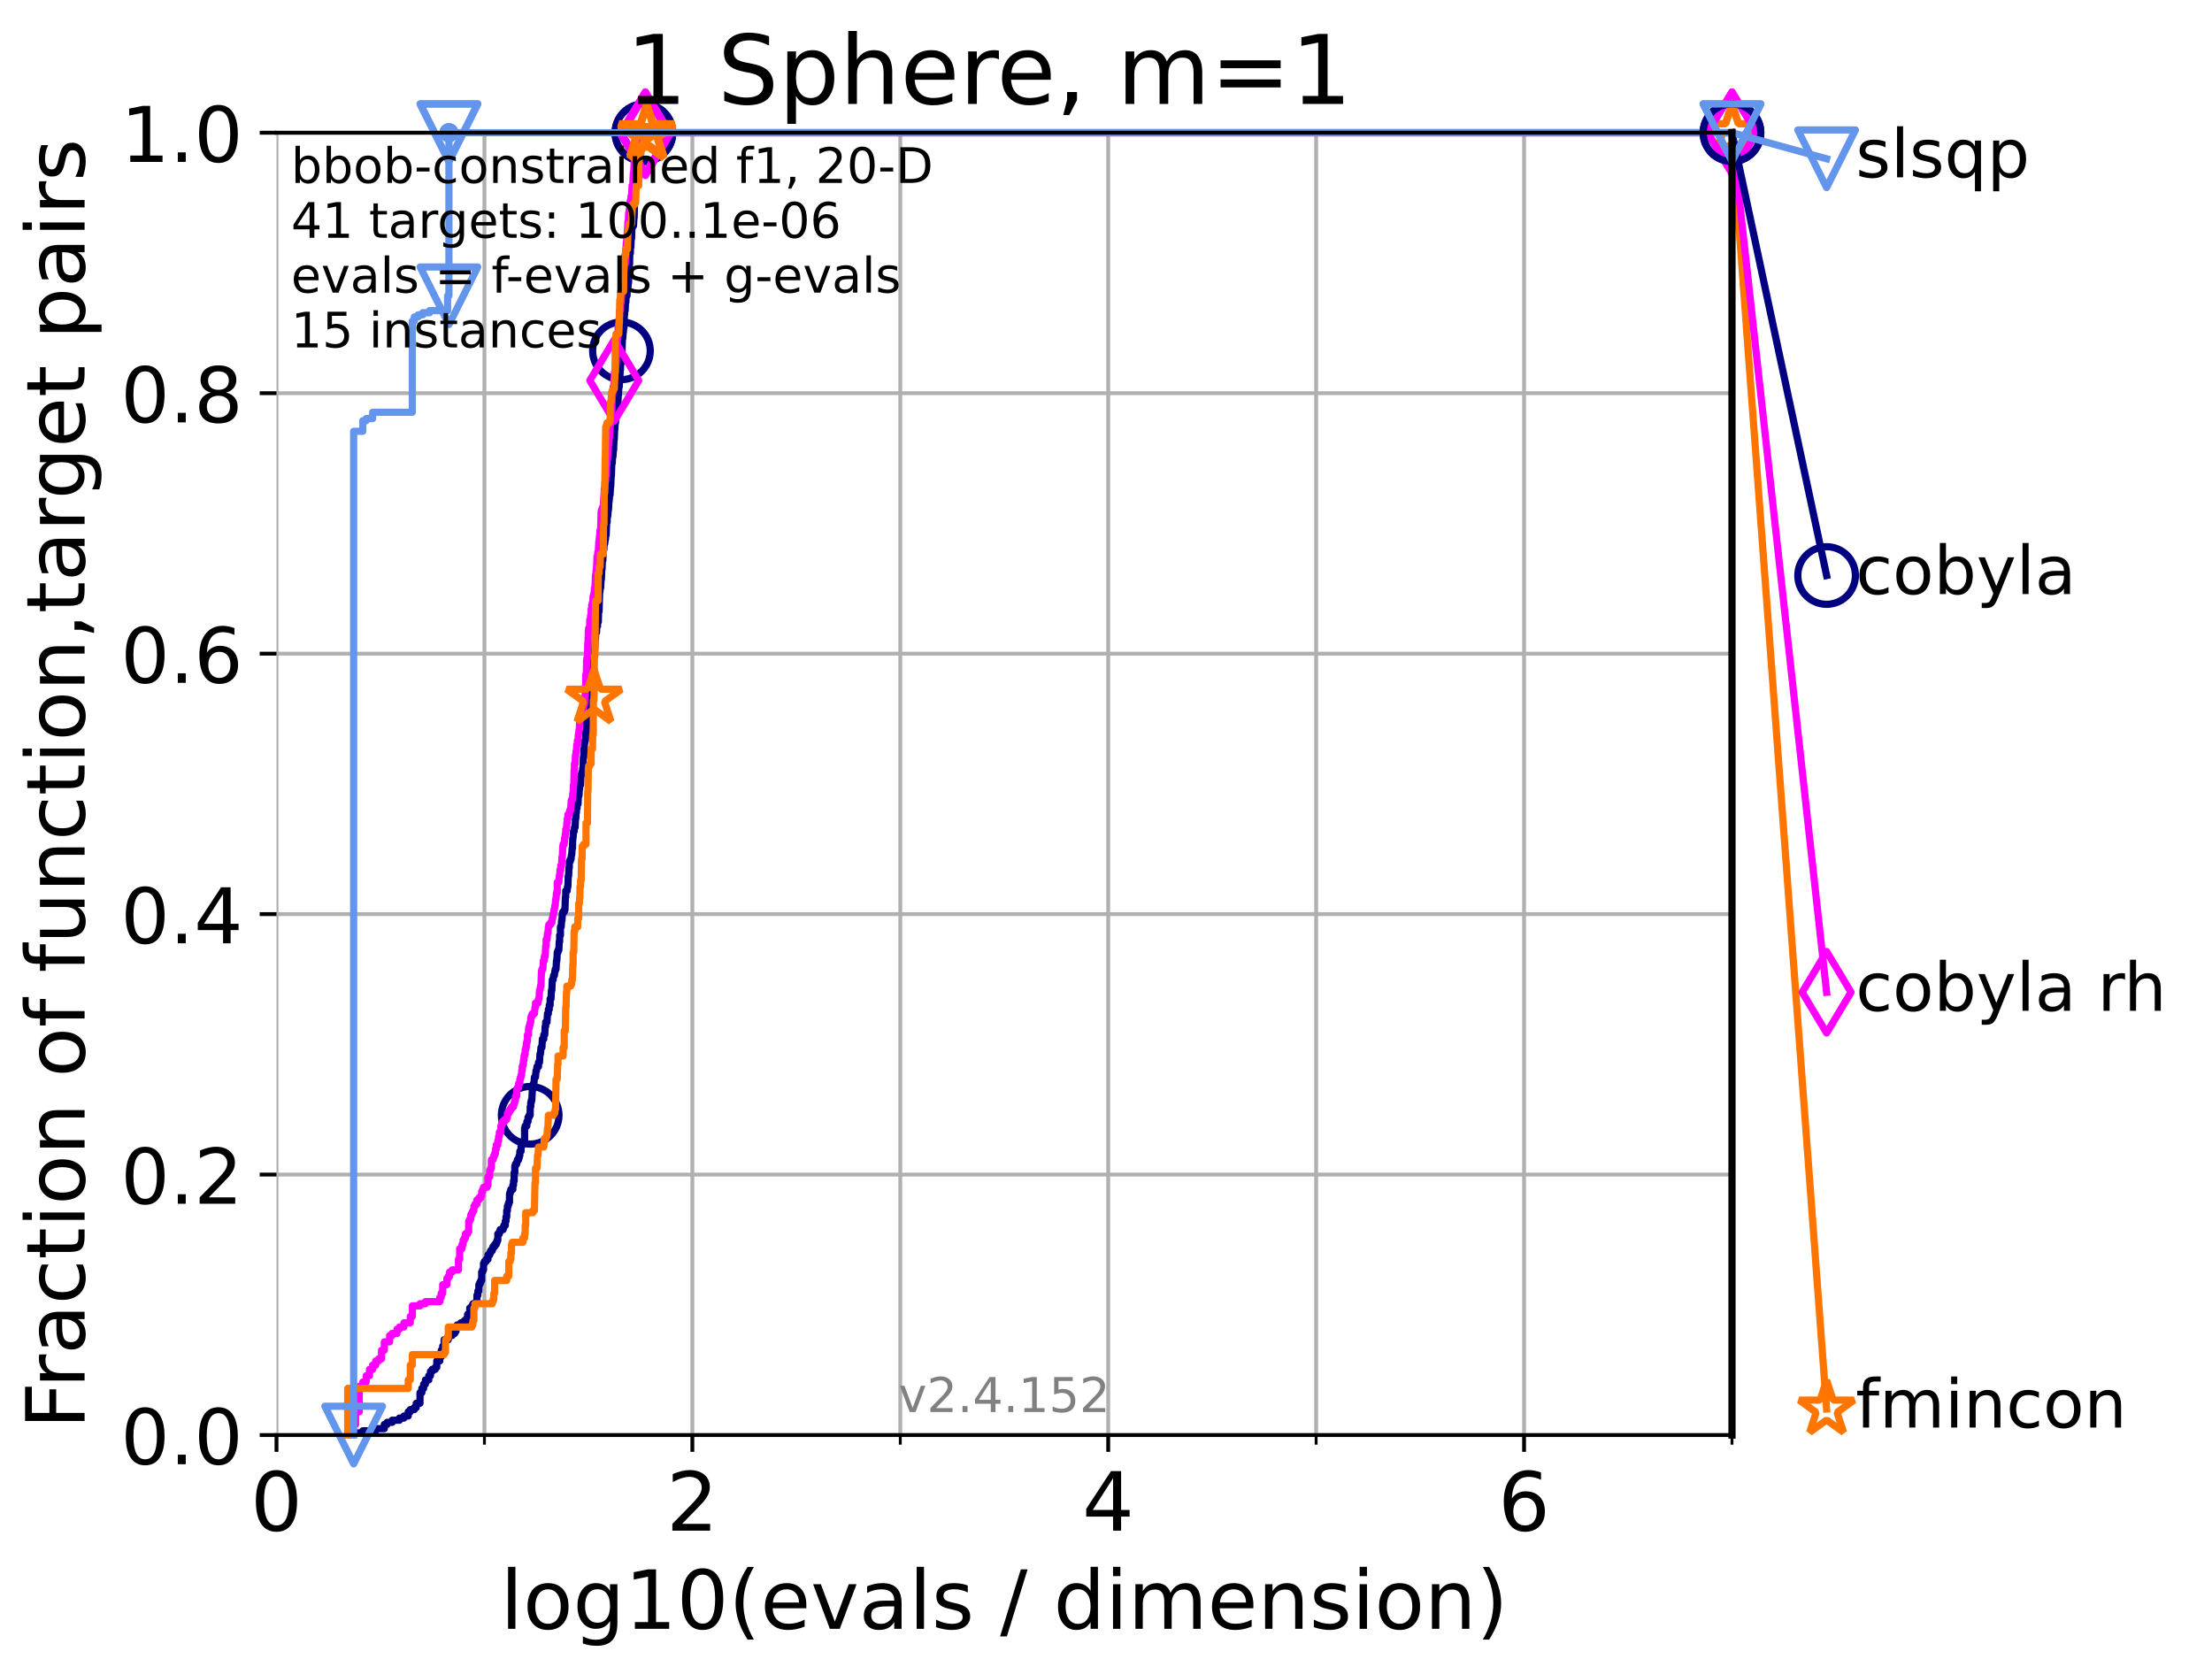 <?xml version="1.0" encoding="utf-8" standalone="no"?>
<!DOCTYPE svg PUBLIC "-//W3C//DTD SVG 1.1//EN"
  "http://www.w3.org/Graphics/SVG/1.1/DTD/svg11.dtd">
<!-- Created with matplotlib (https://matplotlib.org/) -->
<svg height="345.6pt" version="1.1" viewBox="0 0 460.8 345.6" width="460.8pt" xmlns="http://www.w3.org/2000/svg" xmlns:xlink="http://www.w3.org/1999/xlink">
 <defs>
  <style type="text/css">*{stroke-linecap:butt;stroke-linejoin:round;}</style>
 </defs>
 <g id="figure_1">
  <g id="patch_1">
   <path d="M 0 345.6 
L 460.8 345.6 
L 460.8 0 
L 0 0 
z
" style="fill:#ffffff;"/>
  </g>
  <g id="axes_1">
   <g id="patch_2">
    <path d="M 57.6 298.944 
L 360.806 298.944 
L 360.806 27.648 
L 57.6 27.648 
z
" style="fill:#ffffff;"/>
   </g>
   <g id="matplotlib.axis_1">
    <g id="xtick_1">
     <g id="line2d_1">
      <path clip-path="url(#p5d12000cda)" d="M 57.6 298.944 
L 57.6 27.648 
" style="fill:none;stroke:#b0b0b0;stroke-linecap:square;stroke-width:0.8;"/>
     </g>
     <g id="line2d_2">
      <defs>
       <path d="M 0 0 
L 0 3.5 
" id="mb1f81e32cf" style="stroke:#000000;stroke-width:0.8;"/>
      </defs>
      <g>
       <use style="stroke:#000000;stroke-width:0.8;" x="57.6" xlink:href="#mb1f81e32cf" y="298.944"/>
      </g>
     </g>
     <g id="text_1">
      <!-- 0 -->
      <g transform="translate(52.192 318.861)scale(0.17 -0.17)">
       <defs>
        <path d="M 31.781 66.406 
Q 24.172 66.406 20.328 58.906 
Q 16.5 51.422 16.5 36.375 
Q 16.5 21.391 20.328 13.891 
Q 24.172 6.391 31.781 6.391 
Q 39.453 6.391 43.281 13.891 
Q 47.125 21.391 47.125 36.375 
Q 47.125 51.422 43.281 58.906 
Q 39.453 66.406 31.781 66.406 
z
M 31.781 74.219 
Q 44.047 74.219 50.516 64.516 
Q 56.984 54.828 56.984 36.375 
Q 56.984 17.969 50.516 8.266 
Q 44.047 -1.422 31.781 -1.422 
Q 19.531 -1.422 13.062 8.266 
Q 6.594 17.969 6.594 36.375 
Q 6.594 54.828 13.062 64.516 
Q 19.531 74.219 31.781 74.219 
z
" id="DejaVuSans-48"/>
       </defs>
       <use xlink:href="#DejaVuSans-48"/>
      </g>
     </g>
    </g>
    <g id="xtick_2">
     <g id="line2d_3">
      <path clip-path="url(#p5d12000cda)" d="M 144.23 298.944 
L 144.23 27.648 
" style="fill:none;stroke:#b0b0b0;stroke-linecap:square;stroke-width:0.8;"/>
     </g>
     <g id="line2d_4">
      <g>
       <use style="stroke:#000000;stroke-width:0.8;" x="144.23" xlink:href="#mb1f81e32cf" y="298.944"/>
      </g>
     </g>
     <g id="text_2">
      <!-- 2 -->
      <g transform="translate(138.822 318.861)scale(0.17 -0.17)">
       <defs>
        <path d="M 19.188 8.297 
L 53.609 8.297 
L 53.609 0 
L 7.328 0 
L 7.328 8.297 
Q 12.938 14.109 22.625 23.891 
Q 32.328 33.688 34.812 36.531 
Q 39.547 41.844 41.422 45.531 
Q 43.312 49.219 43.312 52.781 
Q 43.312 58.594 39.234 62.25 
Q 35.156 65.922 28.609 65.922 
Q 23.969 65.922 18.812 64.312 
Q 13.672 62.703 7.812 59.422 
L 7.812 69.391 
Q 13.766 71.781 18.938 73 
Q 24.125 74.219 28.422 74.219 
Q 39.75 74.219 46.484 68.547 
Q 53.219 62.891 53.219 53.422 
Q 53.219 48.922 51.531 44.891 
Q 49.859 40.875 45.406 35.406 
Q 44.188 33.984 37.641 27.219 
Q 31.109 20.453 19.188 8.297 
z
" id="DejaVuSans-50"/>
       </defs>
       <use xlink:href="#DejaVuSans-50"/>
      </g>
     </g>
    </g>
    <g id="xtick_3">
     <g id="line2d_5">
      <path clip-path="url(#p5d12000cda)" d="M 230.861 298.944 
L 230.861 27.648 
" style="fill:none;stroke:#b0b0b0;stroke-linecap:square;stroke-width:0.8;"/>
     </g>
     <g id="line2d_6">
      <g>
       <use style="stroke:#000000;stroke-width:0.8;" x="230.861" xlink:href="#mb1f81e32cf" y="298.944"/>
      </g>
     </g>
     <g id="text_3">
      <!-- 4 -->
      <g transform="translate(225.453 318.861)scale(0.17 -0.17)">
       <defs>
        <path d="M 37.797 64.312 
L 12.891 25.391 
L 37.797 25.391 
z
M 35.203 72.906 
L 47.609 72.906 
L 47.609 25.391 
L 58.016 25.391 
L 58.016 17.188 
L 47.609 17.188 
L 47.609 0 
L 37.797 0 
L 37.797 17.188 
L 4.891 17.188 
L 4.891 26.703 
z
" id="DejaVuSans-52"/>
       </defs>
       <use xlink:href="#DejaVuSans-52"/>
      </g>
     </g>
    </g>
    <g id="xtick_4">
     <g id="line2d_7">
      <path clip-path="url(#p5d12000cda)" d="M 317.491 298.944 
L 317.491 27.648 
" style="fill:none;stroke:#b0b0b0;stroke-linecap:square;stroke-width:0.8;"/>
     </g>
     <g id="line2d_8">
      <g>
       <use style="stroke:#000000;stroke-width:0.8;" x="317.491" xlink:href="#mb1f81e32cf" y="298.944"/>
      </g>
     </g>
     <g id="text_4">
      <!-- 6 -->
      <g transform="translate(312.083 318.861)scale(0.17 -0.17)">
       <defs>
        <path d="M 33.016 40.375 
Q 26.375 40.375 22.484 35.828 
Q 18.609 31.297 18.609 23.391 
Q 18.609 15.531 22.484 10.953 
Q 26.375 6.391 33.016 6.391 
Q 39.656 6.391 43.531 10.953 
Q 47.406 15.531 47.406 23.391 
Q 47.406 31.297 43.531 35.828 
Q 39.656 40.375 33.016 40.375 
z
M 52.594 71.297 
L 52.594 62.312 
Q 48.875 64.062 45.094 64.984 
Q 41.312 65.922 37.594 65.922 
Q 27.828 65.922 22.672 59.328 
Q 17.531 52.734 16.797 39.406 
Q 19.672 43.656 24.016 45.922 
Q 28.375 48.188 33.594 48.188 
Q 44.578 48.188 50.953 41.516 
Q 57.328 34.859 57.328 23.391 
Q 57.328 12.156 50.688 5.359 
Q 44.047 -1.422 33.016 -1.422 
Q 20.359 -1.422 13.672 8.266 
Q 6.984 17.969 6.984 36.375 
Q 6.984 53.656 15.188 63.938 
Q 23.391 74.219 37.203 74.219 
Q 40.922 74.219 44.703 73.484 
Q 48.484 72.75 52.594 71.297 
z
" id="DejaVuSans-54"/>
       </defs>
       <use xlink:href="#DejaVuSans-54"/>
      </g>
     </g>
    </g>
    <g id="xtick_5">
     <g id="line2d_9">
      <path clip-path="url(#p5d12000cda)" d="M 100.915 298.944 
L 100.915 27.648 
" style="fill:none;stroke:#b0b0b0;stroke-linecap:square;stroke-width:0.8;"/>
     </g>
     <g id="line2d_10">
      <defs>
       <path d="M 0 0 
L 0 2 
" id="m18a540c50c" style="stroke:#000000;stroke-width:0.6;"/>
      </defs>
      <g>
       <use style="stroke:#000000;stroke-width:0.6;" x="100.915" xlink:href="#m18a540c50c" y="298.944"/>
      </g>
     </g>
    </g>
    <g id="xtick_6">
     <g id="line2d_11">
      <path clip-path="url(#p5d12000cda)" d="M 187.546 298.944 
L 187.546 27.648 
" style="fill:none;stroke:#b0b0b0;stroke-linecap:square;stroke-width:0.8;"/>
     </g>
     <g id="line2d_12">
      <g>
       <use style="stroke:#000000;stroke-width:0.6;" x="187.546" xlink:href="#m18a540c50c" y="298.944"/>
      </g>
     </g>
    </g>
    <g id="xtick_7">
     <g id="line2d_13">
      <path clip-path="url(#p5d12000cda)" d="M 274.176 298.944 
L 274.176 27.648 
" style="fill:none;stroke:#b0b0b0;stroke-linecap:square;stroke-width:0.8;"/>
     </g>
     <g id="line2d_14">
      <g>
       <use style="stroke:#000000;stroke-width:0.6;" x="274.176" xlink:href="#m18a540c50c" y="298.944"/>
      </g>
     </g>
    </g>
    <g id="xtick_8">
     <g id="line2d_15">
      <path clip-path="url(#p5d12000cda)" d="M 360.806 298.944 
L 360.806 27.648 
" style="fill:none;stroke:#b0b0b0;stroke-linecap:square;stroke-width:0.8;"/>
     </g>
     <g id="line2d_16">
      <g>
       <use style="stroke:#000000;stroke-width:0.6;" x="360.806" xlink:href="#m18a540c50c" y="298.944"/>
      </g>
     </g>
    </g>
    <g id="text_5">
     <!-- log10(evals / dimension) -->
     <g transform="translate(104.239 339.314)scale(0.17 -0.17)">
      <defs>
       <path d="M 9.422 75.984 
L 18.406 75.984 
L 18.406 0 
L 9.422 0 
z
" id="DejaVuSans-108"/>
       <path d="M 30.609 48.391 
Q 23.391 48.391 19.188 42.75 
Q 14.984 37.109 14.984 27.297 
Q 14.984 17.484 19.156 11.844 
Q 23.344 6.203 30.609 6.203 
Q 37.797 6.203 41.984 11.859 
Q 46.188 17.531 46.188 27.297 
Q 46.188 37.016 41.984 42.703 
Q 37.797 48.391 30.609 48.391 
z
M 30.609 56 
Q 42.328 56 49.016 48.375 
Q 55.719 40.766 55.719 27.297 
Q 55.719 13.875 49.016 6.219 
Q 42.328 -1.422 30.609 -1.422 
Q 18.844 -1.422 12.172 6.219 
Q 5.516 13.875 5.516 27.297 
Q 5.516 40.766 12.172 48.375 
Q 18.844 56 30.609 56 
z
" id="DejaVuSans-111"/>
       <path d="M 45.406 27.984 
Q 45.406 37.75 41.375 43.109 
Q 37.359 48.484 30.078 48.484 
Q 22.859 48.484 18.828 43.109 
Q 14.797 37.75 14.797 27.984 
Q 14.797 18.266 18.828 12.891 
Q 22.859 7.516 30.078 7.516 
Q 37.359 7.516 41.375 12.891 
Q 45.406 18.266 45.406 27.984 
z
M 54.391 6.781 
Q 54.391 -7.172 48.188 -13.984 
Q 42 -20.797 29.203 -20.797 
Q 24.469 -20.797 20.266 -20.094 
Q 16.062 -19.391 12.109 -17.922 
L 12.109 -9.188 
Q 16.062 -11.328 19.922 -12.344 
Q 23.781 -13.375 27.781 -13.375 
Q 36.625 -13.375 41.016 -8.766 
Q 45.406 -4.156 45.406 5.172 
L 45.406 9.625 
Q 42.625 4.781 38.281 2.391 
Q 33.938 0 27.875 0 
Q 17.828 0 11.672 7.656 
Q 5.516 15.328 5.516 27.984 
Q 5.516 40.672 11.672 48.328 
Q 17.828 56 27.875 56 
Q 33.938 56 38.281 53.609 
Q 42.625 51.219 45.406 46.391 
L 45.406 54.688 
L 54.391 54.688 
z
" id="DejaVuSans-103"/>
       <path d="M 12.406 8.297 
L 28.516 8.297 
L 28.516 63.922 
L 10.984 60.406 
L 10.984 69.391 
L 28.422 72.906 
L 38.281 72.906 
L 38.281 8.297 
L 54.391 8.297 
L 54.391 0 
L 12.406 0 
z
" id="DejaVuSans-49"/>
       <path d="M 31 75.875 
Q 24.469 64.656 21.281 53.656 
Q 18.109 42.672 18.109 31.391 
Q 18.109 20.125 21.312 9.062 
Q 24.516 -2 31 -13.188 
L 23.188 -13.188 
Q 15.875 -1.703 12.234 9.375 
Q 8.594 20.453 8.594 31.391 
Q 8.594 42.281 12.203 53.312 
Q 15.828 64.359 23.188 75.875 
z
" id="DejaVuSans-40"/>
       <path d="M 56.203 29.594 
L 56.203 25.203 
L 14.891 25.203 
Q 15.484 15.922 20.484 11.062 
Q 25.484 6.203 34.422 6.203 
Q 39.594 6.203 44.453 7.469 
Q 49.312 8.734 54.109 11.281 
L 54.109 2.781 
Q 49.266 0.734 44.188 -0.344 
Q 39.109 -1.422 33.891 -1.422 
Q 20.797 -1.422 13.156 6.188 
Q 5.516 13.812 5.516 26.812 
Q 5.516 40.234 12.766 48.109 
Q 20.016 56 32.328 56 
Q 43.359 56 49.781 48.891 
Q 56.203 41.797 56.203 29.594 
z
M 47.219 32.234 
Q 47.125 39.594 43.094 43.984 
Q 39.062 48.391 32.422 48.391 
Q 24.906 48.391 20.391 44.141 
Q 15.875 39.891 15.188 32.172 
z
" id="DejaVuSans-101"/>
       <path d="M 2.984 54.688 
L 12.5 54.688 
L 29.594 8.797 
L 46.688 54.688 
L 56.203 54.688 
L 35.688 0 
L 23.484 0 
z
" id="DejaVuSans-118"/>
       <path d="M 34.281 27.484 
Q 23.391 27.484 19.188 25 
Q 14.984 22.516 14.984 16.5 
Q 14.984 11.719 18.141 8.906 
Q 21.297 6.109 26.703 6.109 
Q 34.188 6.109 38.703 11.406 
Q 43.219 16.703 43.219 25.484 
L 43.219 27.484 
z
M 52.203 31.203 
L 52.203 0 
L 43.219 0 
L 43.219 8.297 
Q 40.141 3.328 35.547 0.953 
Q 30.953 -1.422 24.312 -1.422 
Q 15.922 -1.422 10.953 3.297 
Q 6 8.016 6 15.922 
Q 6 25.141 12.172 29.828 
Q 18.359 34.516 30.609 34.516 
L 43.219 34.516 
L 43.219 35.406 
Q 43.219 41.609 39.141 45 
Q 35.062 48.391 27.688 48.391 
Q 23 48.391 18.547 47.266 
Q 14.109 46.141 10.016 43.891 
L 10.016 52.203 
Q 14.938 54.109 19.578 55.047 
Q 24.219 56 28.609 56 
Q 40.484 56 46.344 49.844 
Q 52.203 43.703 52.203 31.203 
z
" id="DejaVuSans-97"/>
       <path d="M 44.281 53.078 
L 44.281 44.578 
Q 40.484 46.531 36.375 47.5 
Q 32.281 48.484 27.875 48.484 
Q 21.188 48.484 17.844 46.438 
Q 14.5 44.391 14.5 40.281 
Q 14.5 37.156 16.891 35.375 
Q 19.281 33.594 26.516 31.984 
L 29.594 31.297 
Q 39.156 29.25 43.188 25.516 
Q 47.219 21.781 47.219 15.094 
Q 47.219 7.469 41.188 3.016 
Q 35.156 -1.422 24.609 -1.422 
Q 20.219 -1.422 15.453 -0.562 
Q 10.688 0.297 5.422 2 
L 5.422 11.281 
Q 10.406 8.688 15.234 7.391 
Q 20.062 6.109 24.812 6.109 
Q 31.156 6.109 34.562 8.281 
Q 37.984 10.453 37.984 14.406 
Q 37.984 18.062 35.516 20.016 
Q 33.062 21.969 24.703 23.781 
L 21.578 24.516 
Q 13.234 26.266 9.516 29.906 
Q 5.812 33.547 5.812 39.891 
Q 5.812 47.609 11.281 51.797 
Q 16.75 56 26.812 56 
Q 31.781 56 36.172 55.266 
Q 40.578 54.547 44.281 53.078 
z
" id="DejaVuSans-115"/>
       <path id="DejaVuSans-32"/>
       <path d="M 25.391 72.906 
L 33.688 72.906 
L 8.297 -9.281 
L 0 -9.281 
z
" id="DejaVuSans-47"/>
       <path d="M 45.406 46.391 
L 45.406 75.984 
L 54.391 75.984 
L 54.391 0 
L 45.406 0 
L 45.406 8.203 
Q 42.578 3.328 38.25 0.953 
Q 33.938 -1.422 27.875 -1.422 
Q 17.969 -1.422 11.734 6.484 
Q 5.516 14.406 5.516 27.297 
Q 5.516 40.188 11.734 48.094 
Q 17.969 56 27.875 56 
Q 33.938 56 38.25 53.625 
Q 42.578 51.266 45.406 46.391 
z
M 14.797 27.297 
Q 14.797 17.391 18.875 11.75 
Q 22.953 6.109 30.078 6.109 
Q 37.203 6.109 41.297 11.75 
Q 45.406 17.391 45.406 27.297 
Q 45.406 37.203 41.297 42.844 
Q 37.203 48.484 30.078 48.484 
Q 22.953 48.484 18.875 42.844 
Q 14.797 37.203 14.797 27.297 
z
" id="DejaVuSans-100"/>
       <path d="M 9.422 54.688 
L 18.406 54.688 
L 18.406 0 
L 9.422 0 
z
M 9.422 75.984 
L 18.406 75.984 
L 18.406 64.594 
L 9.422 64.594 
z
" id="DejaVuSans-105"/>
       <path d="M 52 44.188 
Q 55.375 50.25 60.062 53.125 
Q 64.75 56 71.094 56 
Q 79.641 56 84.281 50.016 
Q 88.922 44.047 88.922 33.016 
L 88.922 0 
L 79.891 0 
L 79.891 32.719 
Q 79.891 40.578 77.094 44.375 
Q 74.312 48.188 68.609 48.188 
Q 61.625 48.188 57.562 43.547 
Q 53.516 38.922 53.516 30.906 
L 53.516 0 
L 44.484 0 
L 44.484 32.719 
Q 44.484 40.625 41.703 44.406 
Q 38.922 48.188 33.109 48.188 
Q 26.219 48.188 22.156 43.531 
Q 18.109 38.875 18.109 30.906 
L 18.109 0 
L 9.078 0 
L 9.078 54.688 
L 18.109 54.688 
L 18.109 46.188 
Q 21.188 51.219 25.484 53.609 
Q 29.781 56 35.688 56 
Q 41.656 56 45.828 52.969 
Q 50 49.953 52 44.188 
z
" id="DejaVuSans-109"/>
       <path d="M 54.891 33.016 
L 54.891 0 
L 45.906 0 
L 45.906 32.719 
Q 45.906 40.484 42.875 44.328 
Q 39.844 48.188 33.797 48.188 
Q 26.516 48.188 22.312 43.547 
Q 18.109 38.922 18.109 30.906 
L 18.109 0 
L 9.078 0 
L 9.078 54.688 
L 18.109 54.688 
L 18.109 46.188 
Q 21.344 51.125 25.703 53.562 
Q 30.078 56 35.797 56 
Q 45.219 56 50.047 50.172 
Q 54.891 44.344 54.891 33.016 
z
" id="DejaVuSans-110"/>
       <path d="M 8.016 75.875 
L 15.828 75.875 
Q 23.141 64.359 26.781 53.312 
Q 30.422 42.281 30.422 31.391 
Q 30.422 20.453 26.781 9.375 
Q 23.141 -1.703 15.828 -13.188 
L 8.016 -13.188 
Q 14.5 -2 17.703 9.062 
Q 20.906 20.125 20.906 31.391 
Q 20.906 42.672 17.703 53.656 
Q 14.5 64.656 8.016 75.875 
z
" id="DejaVuSans-41"/>
      </defs>
      <use xlink:href="#DejaVuSans-108"/>
      <use x="27.783" xlink:href="#DejaVuSans-111"/>
      <use x="88.965" xlink:href="#DejaVuSans-103"/>
      <use x="152.441" xlink:href="#DejaVuSans-49"/>
      <use x="216.064" xlink:href="#DejaVuSans-48"/>
      <use x="279.688" xlink:href="#DejaVuSans-40"/>
      <use x="318.701" xlink:href="#DejaVuSans-101"/>
      <use x="380.225" xlink:href="#DejaVuSans-118"/>
      <use x="439.404" xlink:href="#DejaVuSans-97"/>
      <use x="500.684" xlink:href="#DejaVuSans-108"/>
      <use x="528.467" xlink:href="#DejaVuSans-115"/>
      <use x="580.566" xlink:href="#DejaVuSans-32"/>
      <use x="612.354" xlink:href="#DejaVuSans-47"/>
      <use x="646.045" xlink:href="#DejaVuSans-32"/>
      <use x="677.832" xlink:href="#DejaVuSans-100"/>
      <use x="741.309" xlink:href="#DejaVuSans-105"/>
      <use x="769.092" xlink:href="#DejaVuSans-109"/>
      <use x="866.504" xlink:href="#DejaVuSans-101"/>
      <use x="928.027" xlink:href="#DejaVuSans-110"/>
      <use x="991.406" xlink:href="#DejaVuSans-115"/>
      <use x="1043.506" xlink:href="#DejaVuSans-105"/>
      <use x="1071.289" xlink:href="#DejaVuSans-111"/>
      <use x="1132.471" xlink:href="#DejaVuSans-110"/>
      <use x="1195.85" xlink:href="#DejaVuSans-41"/>
     </g>
    </g>
   </g>
   <g id="matplotlib.axis_2">
    <g id="ytick_1">
     <g id="line2d_17">
      <path clip-path="url(#p5d12000cda)" d="M 57.6 298.944 
L 360.806 298.944 
" style="fill:none;stroke:#b0b0b0;stroke-linecap:square;stroke-width:0.8;"/>
     </g>
     <g id="line2d_18">
      <defs>
       <path d="M 0 0 
L -3.5 0 
" id="m695422b5f1" style="stroke:#000000;stroke-width:0.8;"/>
      </defs>
      <g>
       <use style="stroke:#000000;stroke-width:0.8;" x="57.6" xlink:href="#m695422b5f1" y="298.944"/>
      </g>
     </g>
     <g id="text_6">
      <!-- 0.0 -->
      <g transform="translate(25.155 305.023)scale(0.16 -0.16)">
       <defs>
        <path d="M 10.688 12.406 
L 21 12.406 
L 21 0 
L 10.688 0 
z
" id="DejaVuSans-46"/>
       </defs>
       <use xlink:href="#DejaVuSans-48"/>
       <use x="63.623" xlink:href="#DejaVuSans-46"/>
       <use x="95.41" xlink:href="#DejaVuSans-48"/>
      </g>
     </g>
    </g>
    <g id="ytick_2">
     <g id="line2d_19">
      <path clip-path="url(#p5d12000cda)" d="M 57.6 244.685 
L 360.806 244.685 
" style="fill:none;stroke:#b0b0b0;stroke-linecap:square;stroke-width:0.8;"/>
     </g>
     <g id="line2d_20">
      <g>
       <use style="stroke:#000000;stroke-width:0.8;" x="57.6" xlink:href="#m695422b5f1" y="244.685"/>
      </g>
     </g>
     <g id="text_7">
      <!-- 0.2 -->
      <g transform="translate(25.155 250.764)scale(0.16 -0.16)">
       <use xlink:href="#DejaVuSans-48"/>
       <use x="63.623" xlink:href="#DejaVuSans-46"/>
       <use x="95.41" xlink:href="#DejaVuSans-50"/>
      </g>
     </g>
    </g>
    <g id="ytick_3">
     <g id="line2d_21">
      <path clip-path="url(#p5d12000cda)" d="M 57.6 190.426 
L 360.806 190.426 
" style="fill:none;stroke:#b0b0b0;stroke-linecap:square;stroke-width:0.8;"/>
     </g>
     <g id="line2d_22">
      <g>
       <use style="stroke:#000000;stroke-width:0.8;" x="57.6" xlink:href="#m695422b5f1" y="190.426"/>
      </g>
     </g>
     <g id="text_8">
      <!-- 0.4 -->
      <g transform="translate(25.155 196.504)scale(0.16 -0.16)">
       <use xlink:href="#DejaVuSans-48"/>
       <use x="63.623" xlink:href="#DejaVuSans-46"/>
       <use x="95.41" xlink:href="#DejaVuSans-52"/>
      </g>
     </g>
    </g>
    <g id="ytick_4">
     <g id="line2d_23">
      <path clip-path="url(#p5d12000cda)" d="M 57.6 136.166 
L 360.806 136.166 
" style="fill:none;stroke:#b0b0b0;stroke-linecap:square;stroke-width:0.8;"/>
     </g>
     <g id="line2d_24">
      <g>
       <use style="stroke:#000000;stroke-width:0.8;" x="57.6" xlink:href="#m695422b5f1" y="136.166"/>
      </g>
     </g>
     <g id="text_9">
      <!-- 0.6 -->
      <g transform="translate(25.155 142.245)scale(0.16 -0.16)">
       <use xlink:href="#DejaVuSans-48"/>
       <use x="63.623" xlink:href="#DejaVuSans-46"/>
       <use x="95.41" xlink:href="#DejaVuSans-54"/>
      </g>
     </g>
    </g>
    <g id="ytick_5">
     <g id="line2d_25">
      <path clip-path="url(#p5d12000cda)" d="M 57.6 81.907 
L 360.806 81.907 
" style="fill:none;stroke:#b0b0b0;stroke-linecap:square;stroke-width:0.8;"/>
     </g>
     <g id="line2d_26">
      <g>
       <use style="stroke:#000000;stroke-width:0.8;" x="57.6" xlink:href="#m695422b5f1" y="81.907"/>
      </g>
     </g>
     <g id="text_10">
      <!-- 0.8 -->
      <g transform="translate(25.155 87.986)scale(0.16 -0.16)">
       <defs>
        <path d="M 31.781 34.625 
Q 24.75 34.625 20.719 30.859 
Q 16.703 27.094 16.703 20.516 
Q 16.703 13.922 20.719 10.156 
Q 24.75 6.391 31.781 6.391 
Q 38.812 6.391 42.859 10.172 
Q 46.922 13.969 46.922 20.516 
Q 46.922 27.094 42.891 30.859 
Q 38.875 34.625 31.781 34.625 
z
M 21.922 38.812 
Q 15.578 40.375 12.031 44.719 
Q 8.5 49.078 8.5 55.328 
Q 8.5 64.062 14.719 69.141 
Q 20.953 74.219 31.781 74.219 
Q 42.672 74.219 48.875 69.141 
Q 55.078 64.062 55.078 55.328 
Q 55.078 49.078 51.531 44.719 
Q 48 40.375 41.703 38.812 
Q 48.828 37.156 52.797 32.312 
Q 56.781 27.484 56.781 20.516 
Q 56.781 9.906 50.312 4.234 
Q 43.844 -1.422 31.781 -1.422 
Q 19.734 -1.422 13.25 4.234 
Q 6.781 9.906 6.781 20.516 
Q 6.781 27.484 10.781 32.312 
Q 14.797 37.156 21.922 38.812 
z
M 18.312 54.391 
Q 18.312 48.734 21.844 45.562 
Q 25.391 42.391 31.781 42.391 
Q 38.141 42.391 41.719 45.562 
Q 45.312 48.734 45.312 54.391 
Q 45.312 60.062 41.719 63.234 
Q 38.141 66.406 31.781 66.406 
Q 25.391 66.406 21.844 63.234 
Q 18.312 60.062 18.312 54.391 
z
" id="DejaVuSans-56"/>
       </defs>
       <use xlink:href="#DejaVuSans-48"/>
       <use x="63.623" xlink:href="#DejaVuSans-46"/>
       <use x="95.41" xlink:href="#DejaVuSans-56"/>
      </g>
     </g>
    </g>
    <g id="ytick_6">
     <g id="line2d_27">
      <path clip-path="url(#p5d12000cda)" d="M 57.6 27.648 
L 360.806 27.648 
" style="fill:none;stroke:#b0b0b0;stroke-linecap:square;stroke-width:0.8;"/>
     </g>
     <g id="line2d_28">
      <g>
       <use style="stroke:#000000;stroke-width:0.8;" x="57.6" xlink:href="#m695422b5f1" y="27.648"/>
      </g>
     </g>
     <g id="text_11">
      <!-- 1.0 -->
      <g transform="translate(25.155 33.727)scale(0.16 -0.16)">
       <use xlink:href="#DejaVuSans-49"/>
       <use x="63.623" xlink:href="#DejaVuSans-46"/>
       <use x="95.41" xlink:href="#DejaVuSans-48"/>
      </g>
     </g>
    </g>
    <g id="text_12">
     <!-- Fraction of function,target pairs -->
     <g transform="translate(17.62 297.681)rotate(-90)scale(0.17 -0.17)">
      <defs>
       <path d="M 9.812 72.906 
L 51.703 72.906 
L 51.703 64.594 
L 19.672 64.594 
L 19.672 43.109 
L 48.578 43.109 
L 48.578 34.812 
L 19.672 34.812 
L 19.672 0 
L 9.812 0 
z
" id="DejaVuSans-70"/>
       <path d="M 41.109 46.297 
Q 39.594 47.172 37.812 47.578 
Q 36.031 48 33.891 48 
Q 26.266 48 22.188 43.047 
Q 18.109 38.094 18.109 28.812 
L 18.109 0 
L 9.078 0 
L 9.078 54.688 
L 18.109 54.688 
L 18.109 46.188 
Q 20.953 51.172 25.484 53.578 
Q 30.031 56 36.531 56 
Q 37.453 56 38.578 55.875 
Q 39.703 55.766 41.062 55.516 
z
" id="DejaVuSans-114"/>
       <path d="M 48.781 52.594 
L 48.781 44.188 
Q 44.969 46.297 41.141 47.344 
Q 37.312 48.391 33.406 48.391 
Q 24.656 48.391 19.812 42.844 
Q 14.984 37.312 14.984 27.297 
Q 14.984 17.281 19.812 11.734 
Q 24.656 6.203 33.406 6.203 
Q 37.312 6.203 41.141 7.25 
Q 44.969 8.297 48.781 10.406 
L 48.781 2.094 
Q 45.016 0.344 40.984 -0.531 
Q 36.969 -1.422 32.422 -1.422 
Q 20.062 -1.422 12.781 6.344 
Q 5.516 14.109 5.516 27.297 
Q 5.516 40.672 12.859 48.328 
Q 20.219 56 33.016 56 
Q 37.156 56 41.109 55.141 
Q 45.062 54.297 48.781 52.594 
z
" id="DejaVuSans-99"/>
       <path d="M 18.312 70.219 
L 18.312 54.688 
L 36.812 54.688 
L 36.812 47.703 
L 18.312 47.703 
L 18.312 18.016 
Q 18.312 11.328 20.141 9.422 
Q 21.969 7.516 27.594 7.516 
L 36.812 7.516 
L 36.812 0 
L 27.594 0 
Q 17.188 0 13.234 3.875 
Q 9.281 7.766 9.281 18.016 
L 9.281 47.703 
L 2.688 47.703 
L 2.688 54.688 
L 9.281 54.688 
L 9.281 70.219 
z
" id="DejaVuSans-116"/>
       <path d="M 37.109 75.984 
L 37.109 68.5 
L 28.516 68.5 
Q 23.688 68.5 21.797 66.547 
Q 19.922 64.594 19.922 59.516 
L 19.922 54.688 
L 34.719 54.688 
L 34.719 47.703 
L 19.922 47.703 
L 19.922 0 
L 10.891 0 
L 10.891 47.703 
L 2.297 47.703 
L 2.297 54.688 
L 10.891 54.688 
L 10.891 58.5 
Q 10.891 67.625 15.141 71.797 
Q 19.391 75.984 28.609 75.984 
z
" id="DejaVuSans-102"/>
       <path d="M 8.5 21.578 
L 8.5 54.688 
L 17.484 54.688 
L 17.484 21.922 
Q 17.484 14.156 20.5 10.266 
Q 23.531 6.391 29.594 6.391 
Q 36.859 6.391 41.078 11.031 
Q 45.312 15.672 45.312 23.688 
L 45.312 54.688 
L 54.297 54.688 
L 54.297 0 
L 45.312 0 
L 45.312 8.406 
Q 42.047 3.422 37.719 1 
Q 33.406 -1.422 27.688 -1.422 
Q 18.266 -1.422 13.375 4.438 
Q 8.5 10.297 8.5 21.578 
z
M 31.109 56 
z
" id="DejaVuSans-117"/>
       <path d="M 11.719 12.406 
L 22.016 12.406 
L 22.016 4 
L 14.016 -11.625 
L 7.719 -11.625 
L 11.719 4 
z
" id="DejaVuSans-44"/>
       <path d="M 18.109 8.203 
L 18.109 -20.797 
L 9.078 -20.797 
L 9.078 54.688 
L 18.109 54.688 
L 18.109 46.391 
Q 20.953 51.266 25.266 53.625 
Q 29.594 56 35.594 56 
Q 45.562 56 51.781 48.094 
Q 58.016 40.188 58.016 27.297 
Q 58.016 14.406 51.781 6.484 
Q 45.562 -1.422 35.594 -1.422 
Q 29.594 -1.422 25.266 0.953 
Q 20.953 3.328 18.109 8.203 
z
M 48.688 27.297 
Q 48.688 37.203 44.609 42.844 
Q 40.531 48.484 33.406 48.484 
Q 26.266 48.484 22.188 42.844 
Q 18.109 37.203 18.109 27.297 
Q 18.109 17.391 22.188 11.75 
Q 26.266 6.109 33.406 6.109 
Q 40.531 6.109 44.609 11.75 
Q 48.688 17.391 48.688 27.297 
z
" id="DejaVuSans-112"/>
      </defs>
      <use xlink:href="#DejaVuSans-70"/>
      <use x="50.27" xlink:href="#DejaVuSans-114"/>
      <use x="91.383" xlink:href="#DejaVuSans-97"/>
      <use x="152.662" xlink:href="#DejaVuSans-99"/>
      <use x="207.643" xlink:href="#DejaVuSans-116"/>
      <use x="246.852" xlink:href="#DejaVuSans-105"/>
      <use x="274.635" xlink:href="#DejaVuSans-111"/>
      <use x="335.816" xlink:href="#DejaVuSans-110"/>
      <use x="399.195" xlink:href="#DejaVuSans-32"/>
      <use x="430.982" xlink:href="#DejaVuSans-111"/>
      <use x="492.164" xlink:href="#DejaVuSans-102"/>
      <use x="527.369" xlink:href="#DejaVuSans-32"/>
      <use x="559.156" xlink:href="#DejaVuSans-102"/>
      <use x="594.361" xlink:href="#DejaVuSans-117"/>
      <use x="657.74" xlink:href="#DejaVuSans-110"/>
      <use x="721.119" xlink:href="#DejaVuSans-99"/>
      <use x="776.1" xlink:href="#DejaVuSans-116"/>
      <use x="815.309" xlink:href="#DejaVuSans-105"/>
      <use x="843.092" xlink:href="#DejaVuSans-111"/>
      <use x="904.273" xlink:href="#DejaVuSans-110"/>
      <use x="967.652" xlink:href="#DejaVuSans-44"/>
      <use x="999.439" xlink:href="#DejaVuSans-116"/>
      <use x="1038.648" xlink:href="#DejaVuSans-97"/>
      <use x="1099.928" xlink:href="#DejaVuSans-114"/>
      <use x="1139.291" xlink:href="#DejaVuSans-103"/>
      <use x="1202.768" xlink:href="#DejaVuSans-101"/>
      <use x="1264.291" xlink:href="#DejaVuSans-116"/>
      <use x="1303.5" xlink:href="#DejaVuSans-32"/>
      <use x="1335.287" xlink:href="#DejaVuSans-112"/>
      <use x="1398.764" xlink:href="#DejaVuSans-97"/>
      <use x="1460.043" xlink:href="#DejaVuSans-105"/>
      <use x="1487.826" xlink:href="#DejaVuSans-114"/>
      <use x="1528.939" xlink:href="#DejaVuSans-115"/>
     </g>
    </g>
   </g>
   <g id="line2d_29">
    <defs>
     <path d="M 0 1.5 
C 0.398 1.5 0.779 1.342 1.061 1.061 
C 1.342 0.779 1.5 0.398 1.5 0 
C 1.5 -0.398 1.342 -0.779 1.061 -1.061 
C 0.779 -1.342 0.398 -1.5 0 -1.5 
C -0.398 -1.5 -0.779 -1.342 -1.061 -1.061 
C -1.342 -0.779 -1.5 -0.398 -1.5 0 
C -1.5 0.398 -1.342 0.779 -1.061 1.061 
C -0.779 1.342 -0.398 1.5 0 1.5 
z
" id="m46ad8b0244" style="stroke:#000080;"/>
    </defs>
    <g>
     <use style="fill:#000080;stroke:#000080;" x="134.145" xlink:href="#m46ad8b0244" y="27.648"/>
     <use style="fill:#000080;stroke:#000080;" x="134.145" xlink:href="#m46ad8b0244" y="27.648"/>
    </g>
   </g>
   <g id="line2d_30">
    <path d="M 73.268 298.944 
L 73.268 298.503 
L 75.575 298.503 
L 75.575 298.062 
L 78.267 298.062 
L 78.267 297.621 
L 80.06 297.621 
L 80.06 296.738 
L 80.621 296.738 
L 80.621 296.297 
L 81.696 296.297 
L 81.696 295.856 
L 83.202 295.856 
L 83.202 295.415 
L 84.143 295.415 
L 84.143 294.974 
L 85.039 294.974 
L 85.039 294.092 
L 85.471 294.092 
L 85.471 293.65 
L 86.307 293.65 
L 86.307 293.209 
L 86.712 293.209 
L 86.712 292.327 
L 87.496 292.327 
L 87.496 290.121 
L 87.876 290.121 
L 87.876 289.239 
L 88.249 289.239 
L 88.249 288.357 
L 88.614 288.357 
L 88.614 287.475 
L 89.324 287.475 
L 89.324 286.592 
L 89.669 286.592 
L 89.669 285.71 
L 90.008 285.71 
L 90.008 285.269 
L 90.668 285.269 
L 90.668 284.828 
L 90.99 284.828 
L 90.99 283.504 
L 91.617 283.504 
L 91.617 282.622 
L 91.923 282.622 
L 91.923 281.299 
L 92.224 281.299 
L 92.224 280.416 
L 92.52 280.416 
L 92.52 279.093 
L 93.382 279.093 
L 93.382 278.211 
L 94.206 278.211 
L 94.206 277.77 
L 94.736 277.77 
L 94.736 277.329 
L 94.995 277.329 
L 94.995 276.446 
L 95.251 276.446 
L 95.251 276.005 
L 95.999 276.005 
L 95.999 275.564 
L 96.718 275.564 
L 96.718 275.123 
L 97.182 275.123 
L 97.182 274.682 
L 97.41 274.682 
L 97.41 273.799 
L 97.858 273.799 
L 97.858 272.476 
L 98.295 272.476 
L 98.295 272.035 
L 98.51 272.035 
L 98.51 271.594 
L 99.141 271.594 
L 99.141 271.153 
L 99.347 271.153 
L 99.347 269.829 
L 99.55 269.829 
L 99.55 268.947 
L 99.751 268.947 
L 99.751 267.624 
L 99.95 267.624 
L 99.95 267.183 
L 100.147 267.183 
L 100.147 266.741 
L 100.342 266.741 
L 100.342 264.977 
L 100.535 264.977 
L 100.535 264.536 
L 100.726 264.536 
L 100.726 263.212 
L 100.915 263.212 
L 100.915 262.771 
L 101.288 262.771 
L 101.288 262.33 
L 101.653 262.33 
L 101.653 261.448 
L 102.011 261.448 
L 102.011 261.007 
L 102.188 261.007 
L 102.188 260.566 
L 102.536 260.566 
L 102.536 260.124 
L 102.708 260.124 
L 102.708 259.683 
L 103.047 259.683 
L 103.047 259.242 
L 103.38 259.242 
L 103.38 258.801 
L 103.544 258.801 
L 103.544 258.36 
L 103.707 258.36 
L 103.707 257.036 
L 104.029 257.036 
L 104.029 256.595 
L 104.188 256.595 
L 104.188 256.154 
L 104.809 256.154 
L 104.809 255.713 
L 104.962 255.713 
L 104.962 255.272 
L 105.263 255.272 
L 105.263 254.39 
L 105.411 254.39 
L 105.411 253.507 
L 105.559 253.507 
L 105.559 252.184 
L 105.705 252.184 
L 105.705 251.302 
L 105.851 251.302 
L 105.851 250.861 
L 105.995 250.861 
L 105.995 250.42 
L 106.138 250.42 
L 106.138 248.655 
L 106.28 248.655 
L 106.28 248.214 
L 106.421 248.214 
L 106.421 247.773 
L 106.837 247.773 
L 106.837 246.89 
L 106.974 246.89 
L 106.974 246.008 
L 107.11 246.008 
L 107.11 244.244 
L 107.245 244.244 
L 107.245 242.92 
L 107.379 242.92 
L 107.379 242.479 
L 107.644 242.479 
L 107.644 242.038 
L 107.775 242.038 
L 107.775 241.597 
L 108.034 241.597 
L 108.034 241.156 
L 108.163 241.156 
L 108.163 240.715 
L 108.29 240.715 
L 108.29 239.832 
L 108.543 239.832 
L 108.543 238.509 
L 108.915 238.509 
L 108.915 238.068 
L 109.038 238.068 
L 109.038 237.627 
L 109.28 237.627 
L 109.28 234.98 
L 109.401 234.98 
L 109.401 234.539 
L 109.757 234.539 
L 109.757 233.657 
L 109.99 233.657 
L 109.99 232.774 
L 110.221 232.774 
L 110.221 232.333 
L 110.449 232.333 
L 110.449 230.569 
L 110.562 230.569 
L 110.562 229.686 
L 110.675 229.686 
L 110.675 229.245 
L 110.786 229.245 
L 110.897 227.04 
L 111.007 227.04 
L 111.117 225.716 
L 111.226 225.716 
L 111.335 224.393 
L 111.55 224.393 
L 111.656 223.069 
L 111.762 223.069 
L 111.868 222.187 
L 112.18 222.187 
L 112.18 221.305 
L 112.386 221.305 
L 112.488 219.54 
L 112.589 219.54 
L 112.69 218.217 
L 112.89 218.217 
L 112.989 216.452 
L 113.284 216.452 
L 113.284 215.57 
L 113.478 215.57 
L 113.574 213.806 
L 113.67 213.806 
L 113.67 212.923 
L 113.954 212.923 
L 114.048 211.159 
L 114.234 211.159 
L 114.234 210.277 
L 114.419 210.277 
L 114.419 209.394 
L 114.602 209.394 
L 114.602 208.071 
L 114.782 208.071 
L 114.872 206.306 
L 114.962 206.306 
L 115.051 204.101 
L 115.227 204.101 
L 115.315 203.218 
L 115.489 203.218 
L 115.576 202.336 
L 115.662 202.336 
L 115.662 201.895 
L 115.833 201.895 
L 115.918 200.13 
L 116.002 200.13 
L 116.086 198.366 
L 116.253 198.366 
L 116.253 197.925 
L 116.419 197.925 
L 116.502 196.16 
L 116.584 196.16 
L 116.584 194.837 
L 116.746 194.837 
L 116.746 193.072 
L 116.908 193.072 
L 116.988 191.749 
L 117.068 191.749 
L 117.147 190.426 
L 117.227 190.426 
L 117.227 189.984 
L 117.54 189.984 
L 117.54 189.543 
L 117.695 189.543 
L 117.772 186.897 
L 117.849 186.897 
L 117.849 185.573 
L 118.152 185.573 
L 118.227 184.691 
L 118.302 184.691 
L 118.376 182.485 
L 118.451 182.485 
L 118.525 180.721 
L 118.598 180.721 
L 118.598 179.397 
L 118.817 179.397 
L 118.817 178.956 
L 118.962 178.956 
L 119.034 178.074 
L 119.106 178.074 
L 119.177 176.751 
L 119.248 176.751 
L 119.319 174.545 
L 119.39 174.545 
L 119.46 173.221 
L 119.6 173.221 
L 119.669 172.339 
L 119.808 172.339 
L 119.876 170.575 
L 119.945 170.575 
L 120.013 169.251 
L 120.081 169.251 
L 120.081 168.369 
L 120.217 168.369 
L 120.217 167.487 
L 120.418 167.487 
L 120.484 165.722 
L 120.617 165.722 
L 120.683 164.399 
L 120.748 164.399 
L 120.748 163.517 
L 120.944 163.517 
L 121.009 161.752 
L 121.073 161.752 
L 121.073 161.311 
L 121.202 161.311 
L 121.202 160.87 
L 121.329 160.87 
L 121.393 159.988 
L 121.456 159.988 
L 121.519 157.782 
L 121.582 157.782 
L 121.644 156.017 
L 121.707 156.017 
L 121.769 154.694 
L 121.831 154.694 
L 121.831 154.253 
L 121.954 154.253 
L 122.016 152.488 
L 122.138 152.488 
L 122.199 150.724 
L 122.259 150.724 
L 122.32 148.518 
L 122.5 148.518 
L 122.559 147.195 
L 122.678 147.195 
L 122.737 146.312 
L 122.796 146.312 
L 122.796 145.871 
L 122.913 145.871 
L 122.913 145.43 
L 123.203 145.43 
L 123.26 142.342 
L 123.318 142.342 
L 123.375 140.578 
L 123.432 140.578 
L 123.488 139.254 
L 123.545 139.254 
L 123.545 138.813 
L 123.658 138.813 
L 123.714 136.608 
L 123.77 136.608 
L 123.825 135.284 
L 123.881 135.284 
L 123.992 133.078 
L 124.047 133.078 
L 124.102 131.755 
L 124.265 131.755 
L 124.32 130.432 
L 124.482 130.432 
L 124.482 129.549 
L 124.642 129.549 
L 124.695 127.344 
L 124.801 127.344 
L 124.907 123.374 
L 124.959 123.374 
L 125.064 122.491 
L 125.116 122.491 
L 125.219 120.727 
L 125.271 120.727 
L 125.374 118.521 
L 125.425 118.521 
L 125.476 116.757 
L 125.578 116.757 
L 125.679 114.551 
L 125.779 114.551 
L 125.88 113.228 
L 125.979 113.228 
L 126.078 112.345 
L 126.127 112.345 
L 126.177 111.463 
L 126.275 111.463 
L 126.372 108.816 
L 126.469 108.816 
L 126.517 107.493 
L 126.614 107.493 
L 126.709 106.169 
L 126.757 106.169 
L 126.852 104.405 
L 126.899 104.405 
L 126.994 103.082 
L 127.087 103.082 
L 127.181 101.317 
L 127.227 101.317 
L 127.32 99.111 
L 127.366 99.111 
L 127.458 96.465 
L 127.55 96.465 
L 127.595 95.141 
L 127.686 95.141 
L 127.777 93.818 
L 127.822 93.818 
L 127.911 91.612 
L 127.956 91.612 
L 128.045 89.406 
L 128.09 89.406 
L 128.134 88.083 
L 128.222 88.083 
L 128.31 86.76 
L 128.398 86.76 
L 128.398 85.877 
L 128.528 85.877 
L 128.615 84.554 
L 128.701 84.554 
L 128.786 82.348 
L 128.829 82.348 
L 128.914 80.584 
L 128.999 80.584 
L 129.083 78.819 
L 129.125 78.819 
L 129.209 77.055 
L 129.251 77.055 
L 129.293 75.731 
L 129.376 75.731 
L 129.458 73.085 
L 129.582 73.085 
L 129.664 70.438 
L 129.745 70.438 
L 129.826 69.114 
L 129.866 69.114 
L 129.907 68.232 
L 129.987 68.232 
L 130.067 65.585 
L 130.107 65.585 
L 130.107 64.703 
L 130.226 64.703 
L 130.305 62.939 
L 130.384 62.939 
L 130.423 61.615 
L 130.618 61.615 
L 130.696 59.851 
L 130.811 59.851 
L 130.888 58.968 
L 130.926 58.968 
L 131.002 56.763 
L 131.04 56.763 
L 131.116 54.998 
L 131.154 54.998 
L 131.191 52.793 
L 131.304 52.793 
L 131.341 51.469 
L 131.416 51.469 
L 131.49 49.705 
L 131.564 49.705 
L 131.637 47.499 
L 131.711 47.499 
L 131.711 47.058 
L 131.965 47.058 
L 132.073 45.293 
L 132.109 45.293 
L 132.216 41.323 
L 132.252 41.323 
L 132.323 39.117 
L 132.394 39.117 
L 132.499 37.353 
L 132.534 37.353 
L 132.604 35.588 
L 132.709 35.588 
L 132.709 34.706 
L 132.881 34.706 
L 132.916 33.824 
L 133.154 33.824 
L 133.154 33.383 
L 133.323 33.383 
L 133.424 32.059 
L 133.457 32.059 
L 133.524 30.295 
L 133.59 30.295 
L 133.623 29.413 
L 133.722 29.413 
L 133.82 28.53 
L 133.886 28.53 
L 133.886 28.089 
L 134.145 28.089 
L 134.145 27.648 
L 360.806 27.648 
L 360.806 27.648 
" style="fill:none;stroke:#000080;stroke-linecap:square;stroke-width:1.5;"/>
   </g>
   <g id="line2d_31">
    <defs>
     <path d="M 0 6 
C 1.591 6 3.117 5.368 4.243 4.243 
C 5.368 3.117 6 1.591 6 0 
C 6 -1.591 5.368 -3.117 4.243 -4.243 
C 3.117 -5.368 1.591 -6 0 -6 
C -1.591 -6 -3.117 -5.368 -4.243 -4.243 
C -5.368 -3.117 -6 -1.591 -6 0 
C -6 1.591 -5.368 3.117 -4.243 4.243 
C -3.117 5.368 -1.591 6 0 6 
z
" id="mfbc488c330" style="stroke:#000080;stroke-width:1.5;"/>
    </defs>
    <g>
     <use style="fill-opacity:0;stroke:#000080;stroke-width:1.5;" x="110.449" xlink:href="#mfbc488c330" y="232.333"/>
     <use style="fill-opacity:0;stroke:#000080;stroke-width:1.5;" x="129.458" xlink:href="#mfbc488c330" y="73.085"/>
     <use style="fill-opacity:0;stroke:#000080;stroke-width:1.5;" x="134.145" xlink:href="#mfbc488c330" y="27.648"/>
     <use style="fill-opacity:0;stroke:#000080;stroke-width:1.5;" x="134.145" xlink:href="#mfbc488c330" y="27.648"/>
     <use style="fill-opacity:0;stroke:#000080;stroke-width:1.5;" x="360.806" xlink:href="#mfbc488c330" y="27.648"/>
    </g>
   </g>
   <g id="line2d_32">
    <path style="fill:none;stroke:#000080;stroke-linecap:square;stroke-width:1.5;"/>
    <g/>
   </g>
   <g id="line2d_33">
    <defs>
     <path d="M 0 1.5 
C 0.398 1.5 0.779 1.342 1.061 1.061 
C 1.342 0.779 1.5 0.398 1.5 0 
C 1.5 -0.398 1.342 -0.779 1.061 -1.061 
C 0.779 -1.342 0.398 -1.5 0 -1.5 
C -0.398 -1.5 -0.779 -1.342 -1.061 -1.061 
C -1.342 -0.779 -1.5 -0.398 -1.5 0 
C -1.5 0.398 -1.342 0.779 -1.061 1.061 
C -0.779 1.342 -0.398 1.5 0 1.5 
z
" id="m6c11925a29" style="stroke:#ff00ff;"/>
    </defs>
    <g>
     <use style="fill:#ff00ff;stroke:#ff00ff;" x="134.432" xlink:href="#m6c11925a29" y="27.648"/>
     <use style="fill:#ff00ff;stroke:#ff00ff;" x="134.432" xlink:href="#m6c11925a29" y="27.648"/>
    </g>
   </g>
   <g id="line2d_34">
    <path d="M 73.268 298.944 
L 73.268 296.738 
L 74.069 296.738 
L 74.069 294.092 
L 74.837 294.092 
L 74.837 288.798 
L 75.575 288.798 
L 75.575 287.916 
L 76.285 287.916 
L 76.285 286.592 
L 76.969 286.592 
L 76.969 285.269 
L 77.629 285.269 
L 77.629 284.387 
L 78.267 284.387 
L 78.267 283.504 
L 78.883 283.504 
L 78.883 283.063 
L 79.481 283.063 
L 79.481 281.299 
L 80.06 281.299 
L 80.06 279.534 
L 81.166 279.534 
L 81.166 278.211 
L 81.696 278.211 
L 81.696 277.77 
L 82.713 277.77 
L 82.713 276.887 
L 83.202 276.887 
L 83.202 276.446 
L 84.143 276.446 
L 84.143 275.564 
L 85.471 275.564 
L 85.471 274.241 
L 85.894 274.241 
L 85.894 272.035 
L 87.496 272.035 
L 87.496 271.594 
L 88.614 271.594 
L 88.614 271.153 
L 91.617 271.153 
L 91.617 270.27 
L 91.923 270.27 
L 91.923 269.388 
L 92.224 269.388 
L 92.224 267.624 
L 93.099 267.624 
L 93.099 266.3 
L 93.382 266.3 
L 93.382 265.859 
L 93.66 265.859 
L 93.66 264.977 
L 94.206 264.977 
L 94.206 264.536 
L 95.503 264.536 
L 95.503 262.33 
L 95.753 262.33 
L 95.753 260.124 
L 96.241 260.124 
L 96.241 259.242 
L 96.481 259.242 
L 96.481 258.36 
L 96.718 258.36 
L 96.718 257.919 
L 96.951 257.919 
L 96.951 257.036 
L 97.41 257.036 
L 97.41 256.595 
L 97.635 256.595 
L 97.635 254.39 
L 97.858 254.39 
L 97.858 253.949 
L 98.078 253.949 
L 98.078 253.066 
L 98.295 253.066 
L 98.295 252.625 
L 98.51 252.625 
L 98.51 252.184 
L 98.723 252.184 
L 98.723 251.302 
L 98.933 251.302 
L 98.933 250.861 
L 99.347 250.861 
L 99.347 249.978 
L 99.751 249.978 
L 99.751 249.537 
L 100.147 249.537 
L 100.147 249.096 
L 100.342 249.096 
L 100.342 248.214 
L 100.535 248.214 
L 100.535 247.773 
L 100.726 247.773 
L 100.726 247.332 
L 101.471 247.332 
L 101.471 246.89 
L 101.653 246.89 
L 101.653 245.126 
L 102.011 245.126 
L 102.011 243.803 
L 102.188 243.803 
L 102.188 243.361 
L 102.363 243.361 
L 102.363 241.597 
L 102.708 241.597 
L 102.708 241.156 
L 102.878 241.156 
L 102.878 240.715 
L 103.047 240.715 
L 103.047 240.273 
L 103.214 240.273 
L 103.214 239.391 
L 103.38 239.391 
L 103.38 238.509 
L 103.707 238.509 
L 103.707 237.627 
L 103.869 237.627 
L 103.869 236.744 
L 104.029 236.744 
L 104.029 235.862 
L 104.345 235.862 
L 104.345 234.539 
L 104.501 234.539 
L 104.501 234.098 
L 104.656 234.098 
L 104.656 233.657 
L 105.113 233.657 
L 105.113 233.215 
L 105.559 233.215 
L 105.559 232.774 
L 105.705 232.774 
L 105.705 231.892 
L 105.995 231.892 
L 105.995 231.451 
L 106.28 231.451 
L 106.28 231.01 
L 106.561 231.01 
L 106.561 230.569 
L 106.974 230.569 
L 106.974 230.127 
L 107.11 230.127 
L 107.11 229.686 
L 107.245 229.686 
L 107.245 229.245 
L 107.379 229.245 
L 107.379 228.363 
L 107.644 228.363 
L 107.644 227.04 
L 107.775 227.04 
L 107.775 226.598 
L 108.034 226.598 
L 108.034 225.716 
L 108.29 225.716 
L 108.29 224.834 
L 108.417 224.834 
L 108.417 224.393 
L 108.543 224.393 
L 108.543 223.952 
L 108.668 223.952 
L 108.668 223.069 
L 108.792 223.069 
L 108.792 222.187 
L 108.915 222.187 
L 108.915 221.746 
L 109.038 221.746 
L 109.038 220.864 
L 109.159 220.864 
L 109.159 219.981 
L 109.28 219.981 
L 109.28 219.54 
L 109.401 219.54 
L 109.401 218.658 
L 109.52 218.658 
L 109.52 218.217 
L 109.639 218.217 
L 109.639 217.335 
L 109.757 217.335 
L 109.757 216.894 
L 109.874 216.894 
L 109.874 215.57 
L 110.106 215.57 
L 110.106 214.247 
L 110.221 214.247 
L 110.221 213.806 
L 110.336 213.806 
L 110.336 213.364 
L 110.449 213.364 
L 110.449 212.923 
L 110.562 212.923 
L 110.562 212.041 
L 110.675 212.041 
L 110.675 211.6 
L 110.897 211.6 
L 110.897 211.159 
L 111.335 211.159 
L 111.442 209.835 
L 111.55 209.835 
L 111.55 208.953 
L 112.077 208.953 
L 112.18 208.071 
L 112.283 208.071 
L 112.386 206.306 
L 112.488 206.306 
L 112.589 205.424 
L 112.69 205.424 
L 112.79 202.336 
L 112.89 202.336 
L 112.89 201.895 
L 113.088 201.895 
L 113.186 200.13 
L 113.381 200.13 
L 113.381 199.248 
L 113.574 199.248 
L 113.67 197.043 
L 113.765 197.043 
L 113.765 195.719 
L 113.954 195.719 
L 114.048 194.396 
L 114.142 194.396 
L 114.234 193.072 
L 114.327 193.072 
L 114.327 192.631 
L 114.692 192.631 
L 114.692 192.19 
L 114.962 192.19 
L 115.051 191.308 
L 115.139 191.308 
L 115.227 190.426 
L 115.315 190.426 
L 115.402 189.543 
L 115.489 189.543 
L 115.576 188.661 
L 115.662 188.661 
L 115.747 187.338 
L 115.833 187.338 
L 115.918 186.014 
L 116.086 186.014 
L 116.086 183.809 
L 116.419 183.809 
L 116.502 182.485 
L 116.584 182.485 
L 116.665 181.162 
L 116.827 181.162 
L 116.827 180.28 
L 116.988 180.28 
L 117.068 178.515 
L 117.147 178.515 
L 117.227 176.309 
L 117.306 176.309 
L 117.306 175.868 
L 117.54 175.868 
L 117.618 174.545 
L 117.695 174.545 
L 117.772 173.663 
L 117.849 173.663 
L 117.849 172.78 
L 118.001 172.78 
L 118.077 171.457 
L 118.152 171.457 
L 118.152 170.575 
L 118.302 170.575 
L 118.302 169.692 
L 118.598 169.692 
L 118.672 168.81 
L 118.89 168.81 
L 118.962 167.046 
L 119.034 167.046 
L 119.034 166.604 
L 119.248 166.604 
L 119.319 165.281 
L 119.39 165.281 
L 119.46 163.517 
L 119.53 163.517 
L 119.6 160.429 
L 119.669 160.429 
L 119.669 159.105 
L 119.808 159.105 
L 119.876 157.341 
L 119.945 157.341 
L 120.013 156.458 
L 120.081 156.458 
L 120.149 155.135 
L 120.284 155.135 
L 120.284 154.253 
L 120.418 154.253 
L 120.484 152.929 
L 120.551 152.929 
L 120.617 152.047 
L 120.683 152.047 
L 120.748 149.841 
L 120.814 149.841 
L 120.814 149.4 
L 120.944 149.4 
L 121.009 148.518 
L 121.329 148.518 
L 121.329 148.077 
L 121.456 148.077 
L 121.519 146.754 
L 121.769 146.754 
L 121.831 144.989 
L 121.893 144.989 
L 121.954 142.783 
L 122.016 142.783 
L 122.016 140.578 
L 122.138 140.578 
L 122.199 137.49 
L 122.259 137.49 
L 122.259 137.049 
L 122.38 137.049 
L 122.44 133.961 
L 122.5 133.961 
L 122.559 131.314 
L 122.619 131.314 
L 122.619 130.873 
L 122.855 130.873 
L 122.855 129.108 
L 122.971 129.108 
L 123.03 128.226 
L 123.145 128.226 
L 123.145 126.903 
L 123.26 126.903 
L 123.26 126.02 
L 123.375 126.02 
L 123.375 125.579 
L 123.488 125.579 
L 123.545 124.256 
L 123.658 124.256 
L 123.658 123.815 
L 123.77 123.815 
L 123.825 122.491 
L 123.936 122.491 
L 124.047 119.845 
L 124.102 119.845 
L 124.211 118.521 
L 124.265 118.521 
L 124.374 115.874 
L 124.482 115.874 
L 124.535 114.992 
L 124.642 114.992 
L 124.748 112.786 
L 124.801 112.786 
L 124.907 111.463 
L 124.959 111.463 
L 124.959 110.581 
L 125.116 110.581 
L 125.219 106.611 
L 125.322 106.611 
L 125.322 106.169 
L 125.476 106.169 
L 125.476 105.728 
L 125.679 105.728 
L 125.779 103.523 
L 125.83 103.523 
L 125.88 101.758 
L 125.979 101.758 
L 126.029 100.435 
L 126.127 100.435 
L 126.177 99.111 
L 126.275 99.111 
L 126.372 96.906 
L 126.421 96.906 
L 126.469 95.582 
L 126.565 95.582 
L 126.661 93.377 
L 126.709 93.377 
L 126.709 92.494 
L 126.852 92.494 
L 126.946 90.73 
L 126.994 90.73 
L 127.087 88.524 
L 127.181 88.524 
L 127.274 86.319 
L 127.32 86.319 
L 127.412 85.436 
L 127.458 85.436 
L 127.55 82.348 
L 127.595 82.348 
L 127.686 81.025 
L 127.731 81.025 
L 127.731 80.584 
L 127.867 80.584 
L 127.956 78.378 
L 128.001 78.378 
L 128.001 77.496 
L 128.222 77.496 
L 128.31 75.731 
L 128.354 75.731 
L 128.441 73.526 
L 128.528 73.526 
L 128.615 70.438 
L 128.701 70.438 
L 128.786 67.791 
L 128.872 67.791 
L 128.957 66.468 
L 128.999 66.468 
L 129.083 64.703 
L 129.209 64.703 
L 129.293 62.939 
L 129.417 62.939 
L 129.5 61.174 
L 129.541 61.174 
L 129.623 58.968 
L 129.664 58.968 
L 129.745 58.086 
L 129.866 58.086 
L 129.947 56.322 
L 129.987 56.322 
L 130.067 54.998 
L 130.266 54.998 
L 130.305 53.675 
L 130.384 53.675 
L 130.462 50.587 
L 130.502 50.587 
L 130.579 49.705 
L 130.618 49.705 
L 130.696 47.94 
L 130.734 47.94 
L 130.811 46.176 
L 130.888 46.176 
L 130.964 44.411 
L 131.04 44.411 
L 131.116 43.529 
L 131.154 43.529 
L 131.229 42.205 
L 131.304 42.205 
L 131.304 41.764 
L 131.416 41.764 
L 131.453 40.882 
L 131.564 40.882 
L 131.674 38.676 
L 131.82 38.676 
L 131.929 36.03 
L 132.001 36.03 
L 132.109 33.824 
L 132.145 33.824 
L 132.216 32.059 
L 132.358 32.059 
L 132.358 31.618 
L 132.499 31.618 
L 132.499 31.177 
L 132.674 31.177 
L 132.743 30.295 
L 132.847 30.295 
L 132.847 29.854 
L 133.323 29.854 
L 133.323 29.413 
L 133.49 29.413 
L 133.59 28.53 
L 133.656 28.53 
L 133.656 28.089 
L 134.432 28.089 
L 134.432 27.648 
L 360.806 27.648 
L 360.806 27.648 
" style="fill:none;stroke:#ff00ff;stroke-linecap:square;stroke-width:1.5;"/>
   </g>
   <g id="line2d_35">
    <defs>
     <path d="M -0 8.485 
L 5.091 0 
L 0 -8.485 
L -5.091 -0 
z
" id="mca836ed21e" style="stroke:#ff00ff;stroke-linejoin:miter;stroke-width:1.5;"/>
    </defs>
    <g>
     <use style="fill-opacity:0;stroke:#ff00ff;stroke-linejoin:miter;stroke-width:1.5;" x="127.956" xlink:href="#mca836ed21e" y="79.26"/>
     <use style="fill-opacity:0;stroke:#ff00ff;stroke-linejoin:miter;stroke-width:1.5;" x="134.432" xlink:href="#mca836ed21e" y="28.089"/>
     <use style="fill-opacity:0;stroke:#ff00ff;stroke-linejoin:miter;stroke-width:1.5;" x="134.432" xlink:href="#mca836ed21e" y="27.648"/>
     <use style="fill-opacity:0;stroke:#ff00ff;stroke-linejoin:miter;stroke-width:1.5;" x="134.432" xlink:href="#mca836ed21e" y="27.648"/>
     <use style="fill-opacity:0;stroke:#ff00ff;stroke-linejoin:miter;stroke-width:1.5;" x="360.806" xlink:href="#mca836ed21e" y="27.648"/>
    </g>
   </g>
   <g id="line2d_36">
    <path style="fill:none;stroke:#ff00ff;stroke-linecap:square;stroke-width:1.5;"/>
    <g/>
   </g>
   <g id="line2d_37">
    <defs>
     <path d="M 0 1.5 
C 0.398 1.5 0.779 1.342 1.061 1.061 
C 1.342 0.779 1.5 0.398 1.5 0 
C 1.5 -0.398 1.342 -0.779 1.061 -1.061 
C 0.779 -1.342 0.398 -1.5 0 -1.5 
C -0.398 -1.5 -0.779 -1.342 -1.061 -1.061 
C -1.342 -0.779 -1.5 -0.398 -1.5 0 
C -1.5 0.398 -1.342 0.779 -1.061 1.061 
C -0.779 1.342 -0.398 1.5 0 1.5 
z
" id="m98efc2db3b" style="stroke:#ff7500;"/>
    </defs>
    <g>
     <use style="fill:#ff7500;stroke:#ff7500;" x="134.73" xlink:href="#m98efc2db3b" y="27.648"/>
     <use style="fill:#ff7500;stroke:#ff7500;" x="134.73" xlink:href="#m98efc2db3b" y="27.648"/>
    </g>
   </g>
   <g id="line2d_38">
    <path d="M 72.432 298.944 
L 72.432 289.239 
L 85.039 289.239 
L 85.039 287.475 
L 85.471 287.475 
L 85.471 284.387 
L 85.894 284.387 
L 85.894 282.181 
L 92.52 282.181 
L 92.52 281.74 
L 92.812 281.74 
L 92.812 279.093 
L 93.099 279.093 
L 93.099 278.652 
L 93.382 278.652 
L 93.382 276.446 
L 98.295 276.446 
L 98.295 276.005 
L 98.51 276.005 
L 98.51 275.123 
L 98.723 275.123 
L 98.723 272.476 
L 98.933 272.476 
L 98.933 271.594 
L 102.536 271.594 
L 102.536 271.153 
L 102.708 271.153 
L 102.708 270.712 
L 102.878 270.712 
L 102.878 269.388 
L 103.047 269.388 
L 103.047 266.741 
L 105.559 266.741 
L 105.559 265.859 
L 105.995 265.859 
L 105.995 262.771 
L 106.28 262.771 
L 106.28 262.33 
L 106.421 262.33 
L 106.421 261.007 
L 106.561 261.007 
L 106.561 259.242 
L 106.699 259.242 
L 106.699 258.801 
L 108.915 258.801 
L 108.915 257.919 
L 109.28 257.919 
L 109.28 257.036 
L 109.401 257.036 
L 109.401 255.272 
L 109.52 255.272 
L 109.52 252.625 
L 111.007 252.625 
L 111.007 252.184 
L 111.335 252.184 
L 111.442 246.449 
L 111.55 246.449 
L 111.55 243.361 
L 111.868 243.361 
L 111.972 240.715 
L 112.077 240.715 
L 112.18 238.95 
L 113.284 238.95 
L 113.381 237.186 
L 113.765 237.186 
L 113.765 236.744 
L 113.954 236.744 
L 114.048 234.98 
L 114.142 234.98 
L 114.234 232.333 
L 115.315 232.333 
L 115.315 231.892 
L 115.576 231.892 
L 115.662 231.01 
L 115.747 231.01 
L 115.833 224.834 
L 116.086 224.834 
L 116.17 221.746 
L 116.253 221.746 
L 116.253 219.981 
L 117.306 219.981 
L 117.306 218.217 
L 117.54 218.217 
L 117.54 214.688 
L 117.772 214.688 
L 117.849 209.835 
L 117.925 209.835 
L 118.001 206.747 
L 118.077 206.747 
L 118.077 205.424 
L 118.89 205.424 
L 118.89 204.983 
L 119.106 204.983 
L 119.106 204.101 
L 119.248 204.101 
L 119.319 201.013 
L 119.39 201.013 
L 119.39 198.366 
L 119.53 198.366 
L 119.6 193.955 
L 119.739 193.955 
L 119.739 193.072 
L 120.351 193.072 
L 120.351 191.308 
L 120.551 191.308 
L 120.551 188.22 
L 120.683 188.22 
L 120.748 186.897 
L 120.814 186.897 
L 120.814 184.691 
L 120.944 184.691 
L 120.944 183.367 
L 121.073 183.367 
L 121.138 178.956 
L 121.266 178.956 
L 121.266 176.309 
L 121.582 176.309 
L 121.582 175.868 
L 122.077 175.868 
L 122.077 171.457 
L 122.38 171.457 
L 122.44 164.84 
L 122.5 164.84 
L 122.559 159.988 
L 122.619 159.988 
L 122.619 159.546 
L 122.855 159.546 
L 122.855 159.105 
L 123.145 159.105 
L 123.145 156.017 
L 123.432 156.017 
L 123.488 152.929 
L 123.601 152.929 
L 123.601 145.871 
L 123.742 145.871 
L 123.825 136.608 
L 123.936 136.608 
L 124.047 125.579 
L 124.074 125.579 
L 124.074 125.138 
L 124.589 125.138 
L 124.642 119.403 
L 124.801 119.403 
L 124.801 118.08 
L 125.012 118.08 
L 125.09 115.433 
L 125.679 115.433 
L 125.729 109.257 
L 125.83 109.257 
L 125.88 102.64 
L 125.979 102.64 
L 126.078 95.141 
L 126.103 95.141 
L 126.177 88.965 
L 126.323 88.965 
L 126.323 88.524 
L 126.445 88.524 
L 126.445 88.083 
L 126.946 88.083 
L 126.946 87.642 
L 127.087 87.642 
L 127.181 83.672 
L 127.297 83.672 
L 127.366 81.907 
L 127.481 81.907 
L 127.481 81.466 
L 127.709 81.466 
L 127.709 81.025 
L 127.978 81.025 
L 128.045 78.819 
L 128.09 78.819 
L 128.2 70.438 
L 128.244 70.438 
L 128.332 69.556 
L 128.914 69.556 
L 128.999 67.35 
L 129.041 67.35 
L 129.104 62.497 
L 129.209 62.497 
L 129.272 60.733 
L 129.907 60.733 
L 129.987 53.675 
L 130.127 53.675 
L 130.127 53.234 
L 130.305 53.234 
L 130.305 51.91 
L 130.715 51.91 
L 130.811 48.381 
L 130.888 48.381 
L 130.888 47.94 
L 131.002 47.94 
L 131.059 46.617 
L 131.564 46.617 
L 131.674 43.97 
L 131.692 43.97 
L 131.729 42.646 
L 132.198 42.646 
L 132.198 42.205 
L 132.429 42.205 
L 132.534 38.676 
L 133.052 38.676 
L 133.12 33.383 
L 133.188 33.383 
L 133.239 32.059 
L 133.49 32.059 
L 133.507 30.295 
L 133.935 30.295 
L 133.935 29.854 
L 134.558 29.854 
L 134.574 28.089 
L 134.73 28.089 
L 134.73 27.648 
L 360.806 27.648 
L 360.806 27.648 
" style="fill:none;stroke:#ff7500;stroke-linecap:square;stroke-width:1.5;"/>
   </g>
   <g id="line2d_39">
    <defs>
     <path d="M 0 -6 
L -1.347 -1.854 
L -5.706 -1.854 
L -2.18 0.708 
L -3.527 4.854 
L -0 2.292 
L 3.527 4.854 
L 2.18 0.708 
L 5.706 -1.854 
L 1.347 -1.854 
z
" id="m2102643715" style="stroke:#ff7500;stroke-linejoin:bevel;stroke-width:1.5;"/>
    </defs>
    <g>
     <use style="fill-opacity:0;stroke:#ff7500;stroke-linejoin:bevel;stroke-width:1.5;" x="123.742" xlink:href="#m2102643715" y="145.43"/>
     <use style="fill-opacity:0;stroke:#ff7500;stroke-linejoin:bevel;stroke-width:1.5;" x="134.73" xlink:href="#m2102643715" y="28.089"/>
     <use style="fill-opacity:0;stroke:#ff7500;stroke-linejoin:bevel;stroke-width:1.5;" x="134.73" xlink:href="#m2102643715" y="27.648"/>
     <use style="fill-opacity:0;stroke:#ff7500;stroke-linejoin:bevel;stroke-width:1.5;" x="134.73" xlink:href="#m2102643715" y="27.648"/>
     <use style="fill-opacity:0;stroke:#ff7500;stroke-linejoin:bevel;stroke-width:1.5;" x="360.806" xlink:href="#m2102643715" y="27.648"/>
    </g>
   </g>
   <g id="line2d_40">
    <path style="fill:none;stroke:#ff7500;stroke-linecap:square;stroke-width:1.5;"/>
    <g/>
   </g>
   <g id="line2d_41">
    <defs>
     <path d="M 0 1.5 
C 0.398 1.5 0.779 1.342 1.061 1.061 
C 1.342 0.779 1.5 0.398 1.5 0 
C 1.5 -0.398 1.342 -0.779 1.061 -1.061 
C 0.779 -1.342 0.398 -1.5 0 -1.5 
C -0.398 -1.5 -0.779 -1.342 -1.061 -1.061 
C -1.342 -0.779 -1.5 -0.398 -1.5 0 
C -1.5 0.398 -1.342 0.779 -1.061 1.061 
C -0.779 1.342 -0.398 1.5 0 1.5 
z
" id="mfc4e330833" style="stroke:#6495ed;"/>
    </defs>
    <g>
     <use style="fill:#6495ed;stroke:#6495ed;" x="93.521" xlink:href="#mfc4e330833" y="27.648"/>
     <use style="fill:#6495ed;stroke:#6495ed;" x="93.521" xlink:href="#mfc4e330833" y="27.648"/>
    </g>
   </g>
   <g id="line2d_42">
    <path d="M 73.673 298.944 
L 73.673 89.848 
L 75.575 89.848 
L 75.575 87.642 
L 76.285 87.642 
L 76.285 87.201 
L 77.629 87.201 
L 77.629 85.877 
L 85.894 85.877 
L 85.894 66.909 
L 86.307 66.909 
L 86.307 66.026 
L 87.108 66.026 
L 87.108 65.585 
L 88.063 65.585 
L 88.063 65.144 
L 89.497 65.144 
L 89.497 64.703 
L 93.241 64.703 
L 93.241 61.615 
L 93.521 61.615 
L 93.521 27.648 
L 360.806 27.648 
" style="fill:none;stroke:#6495ed;stroke-linecap:square;stroke-width:1.5;"/>
   </g>
   <g id="line2d_43">
    <defs>
     <path d="M -0 6 
L 6 -6 
L -6 -6 
z
" id="mf1b6331ef7" style="stroke:#6495ed;stroke-linejoin:miter;stroke-width:1.5;"/>
    </defs>
    <g>
     <use style="fill-opacity:0;stroke:#6495ed;stroke-linejoin:miter;stroke-width:1.5;" x="73.673" xlink:href="#mf1b6331ef7" y="298.944"/>
     <use style="fill-opacity:0;stroke:#6495ed;stroke-linejoin:miter;stroke-width:1.5;" x="93.521" xlink:href="#mf1b6331ef7" y="61.615"/>
     <use style="fill-opacity:0;stroke:#6495ed;stroke-linejoin:miter;stroke-width:1.5;" x="93.521" xlink:href="#mf1b6331ef7" y="27.648"/>
     <use style="fill-opacity:0;stroke:#6495ed;stroke-linejoin:miter;stroke-width:1.5;" x="93.521" xlink:href="#mf1b6331ef7" y="27.648"/>
     <use style="fill-opacity:0;stroke:#6495ed;stroke-linejoin:miter;stroke-width:1.5;" x="360.806" xlink:href="#mf1b6331ef7" y="27.648"/>
    </g>
   </g>
   <g id="line2d_44">
    <path style="fill:none;stroke:#6495ed;stroke-linecap:square;stroke-width:1.5;"/>
    <g/>
   </g>
   <g id="line2d_45">
    <path d="M 360.806 27.648 
L 380.515 293.518 
" style="fill:none;stroke:#ff7500;stroke-linecap:square;stroke-width:1.5;"/>
    <g>
     <use style="fill-opacity:0;stroke:#ff7500;stroke-linejoin:bevel;stroke-width:1.5;" x="360.806" xlink:href="#m2102643715" y="27.648"/>
     <use style="fill-opacity:0;stroke:#ff7500;stroke-linejoin:bevel;stroke-width:1.5;" x="380.515" xlink:href="#m2102643715" y="293.518"/>
    </g>
   </g>
   <g id="line2d_46">
    <path d="M 360.806 27.648 
L 380.515 206.703 
" style="fill:none;stroke:#ff00ff;stroke-linecap:square;stroke-width:1.5;"/>
    <g>
     <use style="fill-opacity:0;stroke:#ff00ff;stroke-linejoin:miter;stroke-width:1.5;" x="360.806" xlink:href="#mca836ed21e" y="27.648"/>
     <use style="fill-opacity:0;stroke:#ff00ff;stroke-linejoin:miter;stroke-width:1.5;" x="380.515" xlink:href="#mca836ed21e" y="206.703"/>
    </g>
   </g>
   <g id="line2d_47">
    <path d="M 360.806 27.648 
L 380.515 119.889 
" style="fill:none;stroke:#000080;stroke-linecap:square;stroke-width:1.5;"/>
    <g>
     <use style="fill-opacity:0;stroke:#000080;stroke-width:1.5;" x="360.806" xlink:href="#mfbc488c330" y="27.648"/>
     <use style="fill-opacity:0;stroke:#000080;stroke-width:1.5;" x="380.515" xlink:href="#mfbc488c330" y="119.889"/>
    </g>
   </g>
   <g id="line2d_48">
    <path d="M 360.806 27.648 
L 380.515 33.074 
" style="fill:none;stroke:#6495ed;stroke-linecap:square;stroke-width:1.5;"/>
    <g>
     <use style="fill-opacity:0;stroke:#6495ed;stroke-linejoin:miter;stroke-width:1.5;" x="360.806" xlink:href="#mf1b6331ef7" y="27.648"/>
     <use style="fill-opacity:0;stroke:#6495ed;stroke-linejoin:miter;stroke-width:1.5;" x="380.515" xlink:href="#mf1b6331ef7" y="33.074"/>
    </g>
   </g>
   <g id="line2d_49">
    <path d="M 360.806 298.944 
L 360.806 27.648 
" style="fill:none;stroke:#000000;stroke-linecap:square;stroke-width:1.5;"/>
   </g>
   <g id="patch_3">
    <path d="M 57.6 298.944 
L 360.806 298.944 
" style="fill:none;stroke:#000000;stroke-linecap:square;stroke-linejoin:miter;stroke-width:0.8;"/>
   </g>
   <g id="patch_4">
    <path d="M 57.6 27.648 
L 360.806 27.648 
" style="fill:none;stroke:#000000;stroke-linecap:square;stroke-linejoin:miter;stroke-width:0.8;"/>
   </g>
   <g id="text_13">
    <!-- fmincon -->
    <g transform="translate(386.579 297.381)scale(0.14 -0.14)">
     <use xlink:href="#DejaVuSans-102"/>
     <use x="35.205" xlink:href="#DejaVuSans-109"/>
     <use x="132.617" xlink:href="#DejaVuSans-105"/>
     <use x="160.4" xlink:href="#DejaVuSans-110"/>
     <use x="223.779" xlink:href="#DejaVuSans-99"/>
     <use x="278.76" xlink:href="#DejaVuSans-111"/>
     <use x="339.941" xlink:href="#DejaVuSans-110"/>
    </g>
   </g>
   <g id="text_14">
    <!-- cobyla rh -->
    <g transform="translate(386.579 210.566)scale(0.14 -0.14)">
     <defs>
      <path d="M 48.688 27.297 
Q 48.688 37.203 44.609 42.844 
Q 40.531 48.484 33.406 48.484 
Q 26.266 48.484 22.188 42.844 
Q 18.109 37.203 18.109 27.297 
Q 18.109 17.391 22.188 11.75 
Q 26.266 6.109 33.406 6.109 
Q 40.531 6.109 44.609 11.75 
Q 48.688 17.391 48.688 27.297 
z
M 18.109 46.391 
Q 20.953 51.266 25.266 53.625 
Q 29.594 56 35.594 56 
Q 45.562 56 51.781 48.094 
Q 58.016 40.188 58.016 27.297 
Q 58.016 14.406 51.781 6.484 
Q 45.562 -1.422 35.594 -1.422 
Q 29.594 -1.422 25.266 0.953 
Q 20.953 3.328 18.109 8.203 
L 18.109 0 
L 9.078 0 
L 9.078 75.984 
L 18.109 75.984 
z
" id="DejaVuSans-98"/>
      <path d="M 32.172 -5.078 
Q 28.375 -14.844 24.75 -17.812 
Q 21.141 -20.797 15.094 -20.797 
L 7.906 -20.797 
L 7.906 -13.281 
L 13.188 -13.281 
Q 16.891 -13.281 18.938 -11.516 
Q 21 -9.766 23.484 -3.219 
L 25.094 0.875 
L 2.984 54.688 
L 12.5 54.688 
L 29.594 11.922 
L 46.688 54.688 
L 56.203 54.688 
z
" id="DejaVuSans-121"/>
      <path d="M 54.891 33.016 
L 54.891 0 
L 45.906 0 
L 45.906 32.719 
Q 45.906 40.484 42.875 44.328 
Q 39.844 48.188 33.797 48.188 
Q 26.516 48.188 22.312 43.547 
Q 18.109 38.922 18.109 30.906 
L 18.109 0 
L 9.078 0 
L 9.078 75.984 
L 18.109 75.984 
L 18.109 46.188 
Q 21.344 51.125 25.703 53.562 
Q 30.078 56 35.797 56 
Q 45.219 56 50.047 50.172 
Q 54.891 44.344 54.891 33.016 
z
" id="DejaVuSans-104"/>
     </defs>
     <use xlink:href="#DejaVuSans-99"/>
     <use x="54.98" xlink:href="#DejaVuSans-111"/>
     <use x="116.162" xlink:href="#DejaVuSans-98"/>
     <use x="179.639" xlink:href="#DejaVuSans-121"/>
     <use x="238.818" xlink:href="#DejaVuSans-108"/>
     <use x="266.602" xlink:href="#DejaVuSans-97"/>
     <use x="327.881" xlink:href="#DejaVuSans-32"/>
     <use x="359.668" xlink:href="#DejaVuSans-114"/>
     <use x="399.031" xlink:href="#DejaVuSans-104"/>
    </g>
   </g>
   <g id="text_15">
    <!-- cobyla -->
    <g transform="translate(386.579 123.752)scale(0.14 -0.14)">
     <use xlink:href="#DejaVuSans-99"/>
     <use x="54.98" xlink:href="#DejaVuSans-111"/>
     <use x="116.162" xlink:href="#DejaVuSans-98"/>
     <use x="179.639" xlink:href="#DejaVuSans-121"/>
     <use x="238.818" xlink:href="#DejaVuSans-108"/>
     <use x="266.602" xlink:href="#DejaVuSans-97"/>
    </g>
   </g>
   <g id="text_16">
    <!-- slsqp -->
    <g transform="translate(386.579 36.937)scale(0.14 -0.14)">
     <defs>
      <path d="M 14.797 27.297 
Q 14.797 17.391 18.875 11.75 
Q 22.953 6.109 30.078 6.109 
Q 37.203 6.109 41.297 11.75 
Q 45.406 17.391 45.406 27.297 
Q 45.406 37.203 41.297 42.844 
Q 37.203 48.484 30.078 48.484 
Q 22.953 48.484 18.875 42.844 
Q 14.797 37.203 14.797 27.297 
z
M 45.406 8.203 
Q 42.578 3.328 38.25 0.953 
Q 33.938 -1.422 27.875 -1.422 
Q 17.969 -1.422 11.734 6.484 
Q 5.516 14.406 5.516 27.297 
Q 5.516 40.188 11.734 48.094 
Q 17.969 56 27.875 56 
Q 33.938 56 38.25 53.625 
Q 42.578 51.266 45.406 46.391 
L 45.406 54.688 
L 54.391 54.688 
L 54.391 -20.797 
L 45.406 -20.797 
z
" id="DejaVuSans-113"/>
     </defs>
     <use xlink:href="#DejaVuSans-115"/>
     <use x="52.1" xlink:href="#DejaVuSans-108"/>
     <use x="79.883" xlink:href="#DejaVuSans-115"/>
     <use x="131.982" xlink:href="#DejaVuSans-113"/>
     <use x="195.459" xlink:href="#DejaVuSans-112"/>
    </g>
   </g>
   <g id="text_17">
    <!-- bbob-constrained f1, 20-D -->
    <g transform="translate(60.632 38.111)scale(0.102 -0.102)">
     <defs>
      <path d="M 4.891 31.391 
L 31.203 31.391 
L 31.203 23.391 
L 4.891 23.391 
z
" id="DejaVuSans-45"/>
      <path d="M 19.672 64.797 
L 19.672 8.109 
L 31.594 8.109 
Q 46.688 8.109 53.688 14.938 
Q 60.688 21.781 60.688 36.531 
Q 60.688 51.172 53.688 57.984 
Q 46.688 64.797 31.594 64.797 
z
M 9.812 72.906 
L 30.078 72.906 
Q 51.266 72.906 61.172 64.094 
Q 71.094 55.281 71.094 36.531 
Q 71.094 17.672 61.125 8.828 
Q 51.172 0 30.078 0 
L 9.812 0 
z
" id="DejaVuSans-68"/>
     </defs>
     <use xlink:href="#DejaVuSans-98"/>
     <use x="63.477" xlink:href="#DejaVuSans-98"/>
     <use x="126.953" xlink:href="#DejaVuSans-111"/>
     <use x="188.135" xlink:href="#DejaVuSans-98"/>
     <use x="251.611" xlink:href="#DejaVuSans-45"/>
     <use x="287.695" xlink:href="#DejaVuSans-99"/>
     <use x="342.676" xlink:href="#DejaVuSans-111"/>
     <use x="403.857" xlink:href="#DejaVuSans-110"/>
     <use x="467.236" xlink:href="#DejaVuSans-115"/>
     <use x="519.336" xlink:href="#DejaVuSans-116"/>
     <use x="558.545" xlink:href="#DejaVuSans-114"/>
     <use x="599.658" xlink:href="#DejaVuSans-97"/>
     <use x="660.938" xlink:href="#DejaVuSans-105"/>
     <use x="688.721" xlink:href="#DejaVuSans-110"/>
     <use x="752.1" xlink:href="#DejaVuSans-101"/>
     <use x="813.623" xlink:href="#DejaVuSans-100"/>
     <use x="877.1" xlink:href="#DejaVuSans-32"/>
     <use x="908.887" xlink:href="#DejaVuSans-102"/>
     <use x="944.092" xlink:href="#DejaVuSans-49"/>
     <use x="1007.715" xlink:href="#DejaVuSans-44"/>
     <use x="1039.502" xlink:href="#DejaVuSans-32"/>
     <use x="1071.289" xlink:href="#DejaVuSans-50"/>
     <use x="1134.912" xlink:href="#DejaVuSans-48"/>
     <use x="1198.535" xlink:href="#DejaVuSans-45"/>
     <use x="1234.619" xlink:href="#DejaVuSans-68"/>
    </g>
    <!-- 41 targets: 100..1e-06 -->
    <g transform="translate(60.632 49.533)scale(0.102 -0.102)">
     <defs>
      <path d="M 11.719 12.406 
L 22.016 12.406 
L 22.016 0 
L 11.719 0 
z
M 11.719 51.703 
L 22.016 51.703 
L 22.016 39.312 
L 11.719 39.312 
z
" id="DejaVuSans-58"/>
     </defs>
     <use xlink:href="#DejaVuSans-52"/>
     <use x="63.623" xlink:href="#DejaVuSans-49"/>
     <use x="127.246" xlink:href="#DejaVuSans-32"/>
     <use x="159.033" xlink:href="#DejaVuSans-116"/>
     <use x="198.242" xlink:href="#DejaVuSans-97"/>
     <use x="259.521" xlink:href="#DejaVuSans-114"/>
     <use x="298.885" xlink:href="#DejaVuSans-103"/>
     <use x="362.361" xlink:href="#DejaVuSans-101"/>
     <use x="423.885" xlink:href="#DejaVuSans-116"/>
     <use x="463.094" xlink:href="#DejaVuSans-115"/>
     <use x="515.193" xlink:href="#DejaVuSans-58"/>
     <use x="548.885" xlink:href="#DejaVuSans-32"/>
     <use x="580.672" xlink:href="#DejaVuSans-49"/>
     <use x="644.295" xlink:href="#DejaVuSans-48"/>
     <use x="707.918" xlink:href="#DejaVuSans-48"/>
     <use x="771.541" xlink:href="#DejaVuSans-46"/>
     <use x="803.328" xlink:href="#DejaVuSans-46"/>
     <use x="835.115" xlink:href="#DejaVuSans-49"/>
     <use x="898.738" xlink:href="#DejaVuSans-101"/>
     <use x="960.262" xlink:href="#DejaVuSans-45"/>
     <use x="996.346" xlink:href="#DejaVuSans-48"/>
     <use x="1059.969" xlink:href="#DejaVuSans-54"/>
    </g>
    <!-- evals = f-evals + g-evals -->
    <g transform="translate(60.632 60.955)scale(0.102 -0.102)">
     <defs>
      <path d="M 10.594 45.406 
L 73.188 45.406 
L 73.188 37.203 
L 10.594 37.203 
z
M 10.594 25.484 
L 73.188 25.484 
L 73.188 17.188 
L 10.594 17.188 
z
" id="DejaVuSans-61"/>
      <path d="M 46 62.703 
L 46 35.5 
L 73.188 35.5 
L 73.188 27.203 
L 46 27.203 
L 46 0 
L 37.797 0 
L 37.797 27.203 
L 10.594 27.203 
L 10.594 35.5 
L 37.797 35.5 
L 37.797 62.703 
z
" id="DejaVuSans-43"/>
     </defs>
     <use xlink:href="#DejaVuSans-101"/>
     <use x="61.523" xlink:href="#DejaVuSans-118"/>
     <use x="120.703" xlink:href="#DejaVuSans-97"/>
     <use x="181.982" xlink:href="#DejaVuSans-108"/>
     <use x="209.766" xlink:href="#DejaVuSans-115"/>
     <use x="261.865" xlink:href="#DejaVuSans-32"/>
     <use x="293.652" xlink:href="#DejaVuSans-61"/>
     <use x="377.441" xlink:href="#DejaVuSans-32"/>
     <use x="409.229" xlink:href="#DejaVuSans-102"/>
     <use x="438.934" xlink:href="#DejaVuSans-45"/>
     <use x="475.018" xlink:href="#DejaVuSans-101"/>
     <use x="536.541" xlink:href="#DejaVuSans-118"/>
     <use x="595.721" xlink:href="#DejaVuSans-97"/>
     <use x="657" xlink:href="#DejaVuSans-108"/>
     <use x="684.783" xlink:href="#DejaVuSans-115"/>
     <use x="736.883" xlink:href="#DejaVuSans-32"/>
     <use x="768.67" xlink:href="#DejaVuSans-43"/>
     <use x="852.459" xlink:href="#DejaVuSans-32"/>
     <use x="884.246" xlink:href="#DejaVuSans-103"/>
     <use x="947.723" xlink:href="#DejaVuSans-45"/>
     <use x="983.807" xlink:href="#DejaVuSans-101"/>
     <use x="1045.33" xlink:href="#DejaVuSans-118"/>
     <use x="1104.51" xlink:href="#DejaVuSans-97"/>
     <use x="1165.789" xlink:href="#DejaVuSans-108"/>
     <use x="1193.572" xlink:href="#DejaVuSans-115"/>
    </g>
    <!-- 15 instances -->
    <g transform="translate(60.632 72.377)scale(0.102 -0.102)">
     <defs>
      <path d="M 10.797 72.906 
L 49.516 72.906 
L 49.516 64.594 
L 19.828 64.594 
L 19.828 46.734 
Q 21.969 47.469 24.109 47.828 
Q 26.266 48.188 28.422 48.188 
Q 40.625 48.188 47.75 41.5 
Q 54.891 34.812 54.891 23.391 
Q 54.891 11.625 47.562 5.094 
Q 40.234 -1.422 26.906 -1.422 
Q 22.312 -1.422 17.547 -0.641 
Q 12.797 0.141 7.719 1.703 
L 7.719 11.625 
Q 12.109 9.234 16.797 8.062 
Q 21.484 6.891 26.703 6.891 
Q 35.156 6.891 40.078 11.328 
Q 45.016 15.766 45.016 23.391 
Q 45.016 31 40.078 35.438 
Q 35.156 39.891 26.703 39.891 
Q 22.75 39.891 18.812 39.016 
Q 14.891 38.141 10.797 36.281 
z
" id="DejaVuSans-53"/>
     </defs>
     <use xlink:href="#DejaVuSans-49"/>
     <use x="63.623" xlink:href="#DejaVuSans-53"/>
     <use x="127.246" xlink:href="#DejaVuSans-32"/>
     <use x="159.033" xlink:href="#DejaVuSans-105"/>
     <use x="186.816" xlink:href="#DejaVuSans-110"/>
     <use x="250.195" xlink:href="#DejaVuSans-115"/>
     <use x="302.295" xlink:href="#DejaVuSans-116"/>
     <use x="341.504" xlink:href="#DejaVuSans-97"/>
     <use x="402.783" xlink:href="#DejaVuSans-110"/>
     <use x="466.162" xlink:href="#DejaVuSans-99"/>
     <use x="521.143" xlink:href="#DejaVuSans-101"/>
     <use x="582.666" xlink:href="#DejaVuSans-115"/>
    </g>
   </g>
   <g id="text_18">
    <!-- v2.4.152 -->
    <g style="fill:#808080;" transform="translate(187.159 294.151)scale(0.1 -0.1)">
     <use xlink:href="#DejaVuSans-118"/>
     <use x="59.18" xlink:href="#DejaVuSans-50"/>
     <use x="122.803" xlink:href="#DejaVuSans-46"/>
     <use x="154.59" xlink:href="#DejaVuSans-52"/>
     <use x="218.213" xlink:href="#DejaVuSans-46"/>
     <use x="250" xlink:href="#DejaVuSans-49"/>
     <use x="313.623" xlink:href="#DejaVuSans-53"/>
     <use x="377.246" xlink:href="#DejaVuSans-50"/>
    </g>
   </g>
   <g id="text_19">
    <!-- 1 Sphere, m=1  -->
    <g transform="translate(130.419 21.648)scale(0.2 -0.2)">
     <defs>
      <path d="M 53.516 70.516 
L 53.516 60.891 
Q 47.906 63.578 42.922 64.891 
Q 37.938 66.219 33.297 66.219 
Q 25.25 66.219 20.875 63.094 
Q 16.5 59.969 16.5 54.203 
Q 16.5 49.359 19.406 46.891 
Q 22.312 44.438 30.422 42.922 
L 36.375 41.703 
Q 47.406 39.594 52.656 34.297 
Q 57.906 29 57.906 20.125 
Q 57.906 9.516 50.797 4.047 
Q 43.703 -1.422 29.984 -1.422 
Q 24.812 -1.422 18.969 -0.25 
Q 13.141 0.922 6.891 3.219 
L 6.891 13.375 
Q 12.891 10.016 18.656 8.297 
Q 24.422 6.594 29.984 6.594 
Q 38.422 6.594 43.016 9.906 
Q 47.609 13.234 47.609 19.391 
Q 47.609 24.75 44.312 27.781 
Q 41.016 30.812 33.5 32.328 
L 27.484 33.5 
Q 16.453 35.688 11.516 40.375 
Q 6.594 45.062 6.594 53.422 
Q 6.594 63.094 13.406 68.656 
Q 20.219 74.219 32.172 74.219 
Q 37.312 74.219 42.625 73.281 
Q 47.953 72.359 53.516 70.516 
z
" id="DejaVuSans-83"/>
     </defs>
     <use xlink:href="#DejaVuSans-49"/>
     <use x="63.623" xlink:href="#DejaVuSans-32"/>
     <use x="95.41" xlink:href="#DejaVuSans-83"/>
     <use x="158.887" xlink:href="#DejaVuSans-112"/>
     <use x="222.363" xlink:href="#DejaVuSans-104"/>
     <use x="285.742" xlink:href="#DejaVuSans-101"/>
     <use x="347.266" xlink:href="#DejaVuSans-114"/>
     <use x="386.129" xlink:href="#DejaVuSans-101"/>
     <use x="447.652" xlink:href="#DejaVuSans-44"/>
     <use x="479.439" xlink:href="#DejaVuSans-32"/>
     <use x="511.227" xlink:href="#DejaVuSans-109"/>
     <use x="608.639" xlink:href="#DejaVuSans-61"/>
     <use x="692.428" xlink:href="#DejaVuSans-49"/>
     <use x="756.051" xlink:href="#DejaVuSans-32"/>
    </g>
   </g>
  </g>
 </g>
 <defs>
  <clipPath id="p5d12000cda">
   <rect height="271.296" width="303.206" x="57.6" y="27.648"/>
  </clipPath>
 </defs>
</svg>
